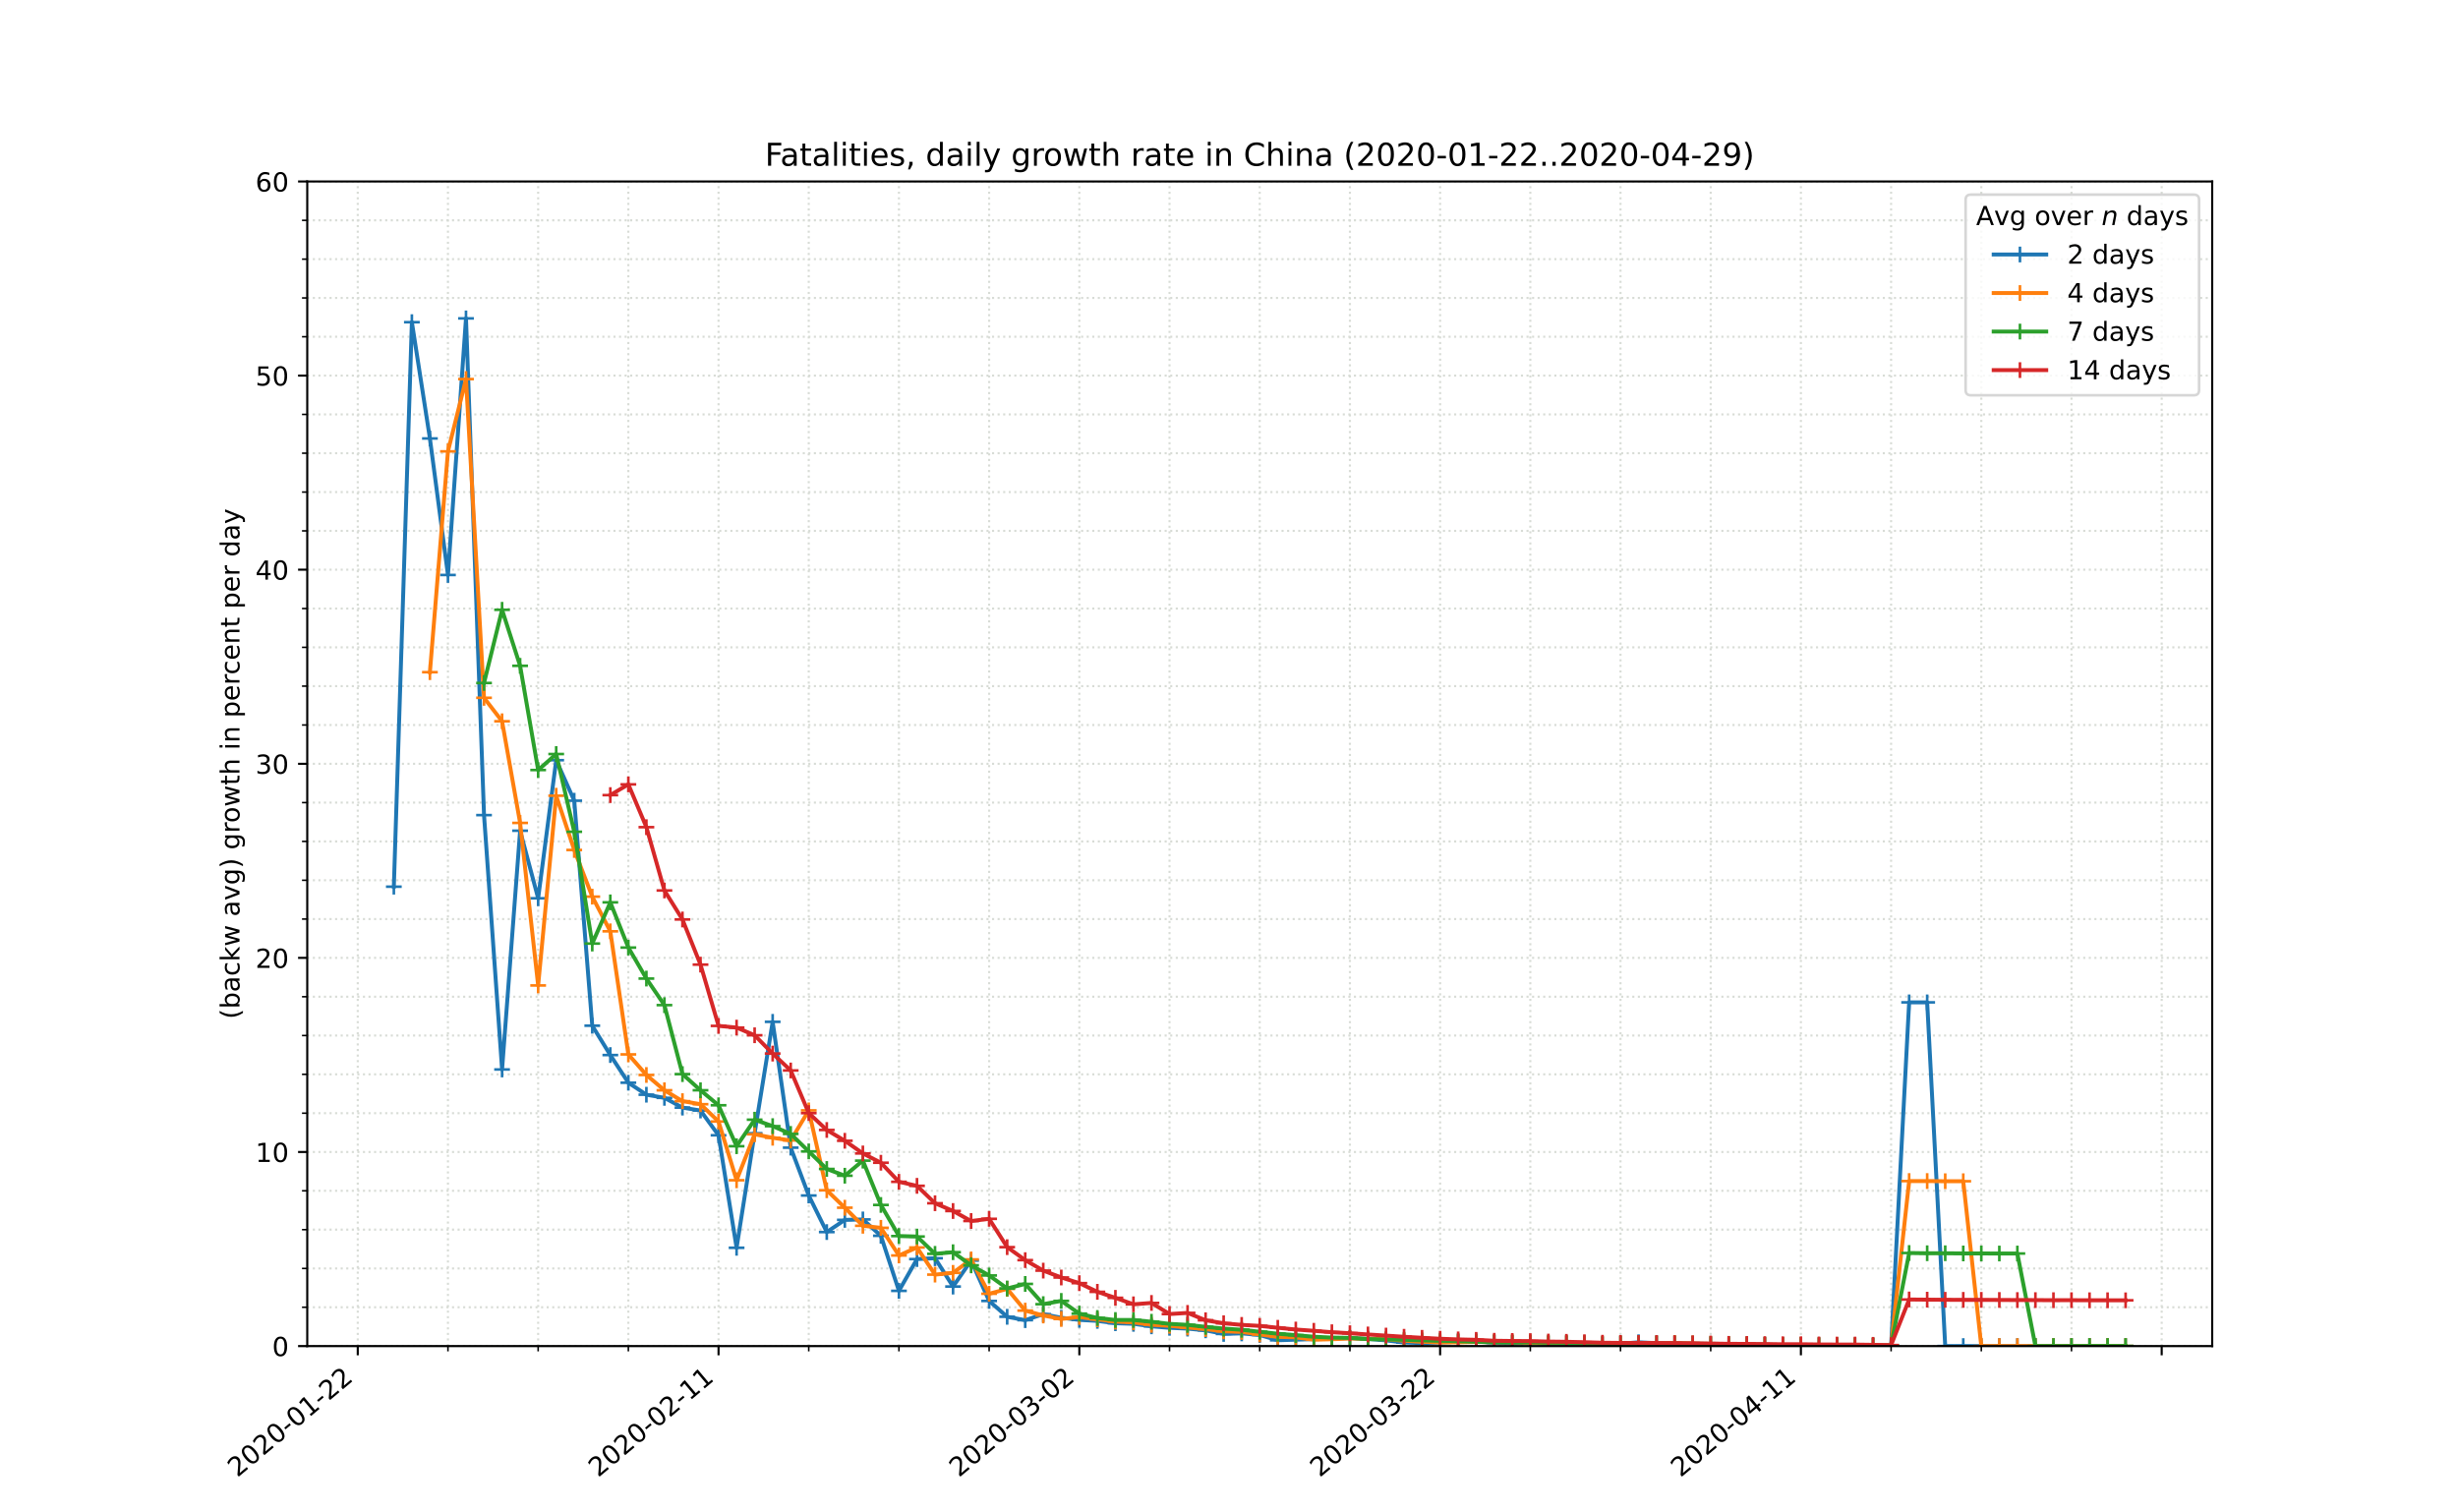 <?xml version="1.0" encoding="utf-8" standalone="no"?>
<!DOCTYPE svg PUBLIC "-//W3C//DTD SVG 1.1//EN"
  "http://www.w3.org/Graphics/SVG/1.1/DTD/svg11.dtd">
<!-- Created with matplotlib (https://matplotlib.org/) -->
<svg height="576pt" version="1.1" viewBox="0 0 936 576" width="936pt" xmlns="http://www.w3.org/2000/svg" xmlns:xlink="http://www.w3.org/1999/xlink">
 <defs>
  <style type="text/css">
*{stroke-linecap:butt;stroke-linejoin:round;}
  </style>
 </defs>
 <g id="figure_1">
  <g id="patch_1">
   <path d="M 0 576 
L 936 576 
L 936 0 
L 0 0 
z
" style="fill:#ffffff;"/>
  </g>
  <g id="axes_1">
   <g id="patch_2">
    <path d="M 117 512.64 
L 842.4 512.64 
L 842.4 69.12 
L 117 69.12 
z
" style="fill:#ffffff;"/>
   </g>
   <g id="matplotlib.axis_1">
    <g id="xtick_1">
     <g id="line2d_1">
      <path clip-path="url(#pc45d34c1d5)" d="M 136.234 512.64 
L 136.234 69.12 
" style="fill:none;stroke:#d8dcd6;stroke-dasharray:0.8,1.32;stroke-dashoffset:0;stroke-width:0.8;"/>
     </g>
     <g id="line2d_2">
      <defs>
       <path d="M 0 0 
L 0 3.5 
" id="mcb097efd52" style="stroke:#000000;stroke-width:0.8;"/>
      </defs>
      <g>
       <use style="stroke:#000000;stroke-width:0.8;" x="136.234" xlink:href="#mcb097efd52" y="512.64"/>
      </g>
     </g>
     <g id="text_1">
      <!-- 2020-01-22 -->
      <defs>
       <path d="M 19.188 8.297 
L 53.609 8.297 
L 53.609 0 
L 7.328 0 
L 7.328 8.297 
Q 12.938 14.109 22.625 23.891 
Q 32.328 33.688 34.812 36.531 
Q 39.547 41.844 41.422 45.531 
Q 43.312 49.219 43.312 52.781 
Q 43.312 58.594 39.234 62.25 
Q 35.156 65.922 28.609 65.922 
Q 23.969 65.922 18.812 64.312 
Q 13.672 62.703 7.812 59.422 
L 7.812 69.391 
Q 13.766 71.781 18.938 73 
Q 24.125 74.219 28.422 74.219 
Q 39.75 74.219 46.484 68.547 
Q 53.219 62.891 53.219 53.422 
Q 53.219 48.922 51.531 44.891 
Q 49.859 40.875 45.406 35.406 
Q 44.188 33.984 37.641 27.219 
Q 31.109 20.453 19.188 8.297 
z
" id="DejaVuSans-50"/>
       <path d="M 31.781 66.406 
Q 24.172 66.406 20.328 58.906 
Q 16.5 51.422 16.5 36.375 
Q 16.5 21.391 20.328 13.891 
Q 24.172 6.391 31.781 6.391 
Q 39.453 6.391 43.281 13.891 
Q 47.125 21.391 47.125 36.375 
Q 47.125 51.422 43.281 58.906 
Q 39.453 66.406 31.781 66.406 
z
M 31.781 74.219 
Q 44.047 74.219 50.516 64.516 
Q 56.984 54.828 56.984 36.375 
Q 56.984 17.969 50.516 8.266 
Q 44.047 -1.422 31.781 -1.422 
Q 19.531 -1.422 13.062 8.266 
Q 6.594 17.969 6.594 36.375 
Q 6.594 54.828 13.062 64.516 
Q 19.531 74.219 31.781 74.219 
z
" id="DejaVuSans-48"/>
       <path d="M 4.891 31.391 
L 31.203 31.391 
L 31.203 23.391 
L 4.891 23.391 
z
" id="DejaVuSans-45"/>
       <path d="M 12.406 8.297 
L 28.516 8.297 
L 28.516 63.922 
L 10.984 60.406 
L 10.984 69.391 
L 28.422 72.906 
L 38.281 72.906 
L 38.281 8.297 
L 54.391 8.297 
L 54.391 0 
L 12.406 0 
z
" id="DejaVuSans-49"/>
      </defs>
      <g transform="translate(90.378 562.817)rotate(-40)scale(0.1 -0.1)">
       <use xlink:href="#DejaVuSans-50"/>
       <use x="63.623" xlink:href="#DejaVuSans-48"/>
       <use x="127.246" xlink:href="#DejaVuSans-50"/>
       <use x="190.869" xlink:href="#DejaVuSans-48"/>
       <use x="254.492" xlink:href="#DejaVuSans-45"/>
       <use x="290.576" xlink:href="#DejaVuSans-48"/>
       <use x="354.199" xlink:href="#DejaVuSans-49"/>
       <use x="417.822" xlink:href="#DejaVuSans-45"/>
       <use x="453.906" xlink:href="#DejaVuSans-50"/>
       <use x="517.529" xlink:href="#DejaVuSans-50"/>
      </g>
     </g>
    </g>
    <g id="xtick_2">
     <g id="line2d_3">
      <path clip-path="url(#pc45d34c1d5)" d="M 273.62 512.64 
L 273.62 69.12 
" style="fill:none;stroke:#d8dcd6;stroke-dasharray:0.8,1.32;stroke-dashoffset:0;stroke-width:0.8;"/>
     </g>
     <g id="line2d_4">
      <g>
       <use style="stroke:#000000;stroke-width:0.8;" x="273.62" xlink:href="#mcb097efd52" y="512.64"/>
      </g>
     </g>
     <g id="text_2">
      <!-- 2020-02-11 -->
      <g transform="translate(227.765 562.817)rotate(-40)scale(0.1 -0.1)">
       <use xlink:href="#DejaVuSans-50"/>
       <use x="63.623" xlink:href="#DejaVuSans-48"/>
       <use x="127.246" xlink:href="#DejaVuSans-50"/>
       <use x="190.869" xlink:href="#DejaVuSans-48"/>
       <use x="254.492" xlink:href="#DejaVuSans-45"/>
       <use x="290.576" xlink:href="#DejaVuSans-48"/>
       <use x="354.199" xlink:href="#DejaVuSans-50"/>
       <use x="417.822" xlink:href="#DejaVuSans-45"/>
       <use x="453.906" xlink:href="#DejaVuSans-49"/>
       <use x="517.529" xlink:href="#DejaVuSans-49"/>
      </g>
     </g>
    </g>
    <g id="xtick_3">
     <g id="line2d_5">
      <path clip-path="url(#pc45d34c1d5)" d="M 411.007 512.64 
L 411.007 69.12 
" style="fill:none;stroke:#d8dcd6;stroke-dasharray:0.8,1.32;stroke-dashoffset:0;stroke-width:0.8;"/>
     </g>
     <g id="line2d_6">
      <g>
       <use style="stroke:#000000;stroke-width:0.8;" x="411.007" xlink:href="#mcb097efd52" y="512.64"/>
      </g>
     </g>
     <g id="text_3">
      <!-- 2020-03-02 -->
      <defs>
       <path d="M 40.578 39.312 
Q 47.656 37.797 51.625 33 
Q 55.609 28.219 55.609 21.188 
Q 55.609 10.406 48.188 4.484 
Q 40.766 -1.422 27.094 -1.422 
Q 22.516 -1.422 17.656 -0.516 
Q 12.797 0.391 7.625 2.203 
L 7.625 11.719 
Q 11.719 9.328 16.594 8.109 
Q 21.484 6.891 26.812 6.891 
Q 36.078 6.891 40.938 10.547 
Q 45.797 14.203 45.797 21.188 
Q 45.797 27.641 41.281 31.266 
Q 36.766 34.906 28.719 34.906 
L 20.219 34.906 
L 20.219 43.016 
L 29.109 43.016 
Q 36.375 43.016 40.234 45.922 
Q 44.094 48.828 44.094 54.297 
Q 44.094 59.906 40.109 62.906 
Q 36.141 65.922 28.719 65.922 
Q 24.656 65.922 20.016 65.031 
Q 15.375 64.156 9.812 62.312 
L 9.812 71.094 
Q 15.438 72.656 20.344 73.438 
Q 25.25 74.219 29.594 74.219 
Q 40.828 74.219 47.359 69.109 
Q 53.906 64.016 53.906 55.328 
Q 53.906 49.266 50.438 45.094 
Q 46.969 40.922 40.578 39.312 
z
" id="DejaVuSans-51"/>
      </defs>
      <g transform="translate(365.151 562.817)rotate(-40)scale(0.1 -0.1)">
       <use xlink:href="#DejaVuSans-50"/>
       <use x="63.623" xlink:href="#DejaVuSans-48"/>
       <use x="127.246" xlink:href="#DejaVuSans-50"/>
       <use x="190.869" xlink:href="#DejaVuSans-48"/>
       <use x="254.492" xlink:href="#DejaVuSans-45"/>
       <use x="290.576" xlink:href="#DejaVuSans-48"/>
       <use x="354.199" xlink:href="#DejaVuSans-51"/>
       <use x="417.822" xlink:href="#DejaVuSans-45"/>
       <use x="453.906" xlink:href="#DejaVuSans-48"/>
       <use x="517.529" xlink:href="#DejaVuSans-50"/>
      </g>
     </g>
    </g>
    <g id="xtick_4">
     <g id="line2d_7">
      <path clip-path="url(#pc45d34c1d5)" d="M 548.393 512.64 
L 548.393 69.12 
" style="fill:none;stroke:#d8dcd6;stroke-dasharray:0.8,1.32;stroke-dashoffset:0;stroke-width:0.8;"/>
     </g>
     <g id="line2d_8">
      <g>
       <use style="stroke:#000000;stroke-width:0.8;" x="548.393" xlink:href="#mcb097efd52" y="512.64"/>
      </g>
     </g>
     <g id="text_4">
      <!-- 2020-03-22 -->
      <g transform="translate(502.537 562.817)rotate(-40)scale(0.1 -0.1)">
       <use xlink:href="#DejaVuSans-50"/>
       <use x="63.623" xlink:href="#DejaVuSans-48"/>
       <use x="127.246" xlink:href="#DejaVuSans-50"/>
       <use x="190.869" xlink:href="#DejaVuSans-48"/>
       <use x="254.492" xlink:href="#DejaVuSans-45"/>
       <use x="290.576" xlink:href="#DejaVuSans-48"/>
       <use x="354.199" xlink:href="#DejaVuSans-51"/>
       <use x="417.822" xlink:href="#DejaVuSans-45"/>
       <use x="453.906" xlink:href="#DejaVuSans-50"/>
       <use x="517.529" xlink:href="#DejaVuSans-50"/>
      </g>
     </g>
    </g>
    <g id="xtick_5">
     <g id="line2d_9">
      <path clip-path="url(#pc45d34c1d5)" d="M 685.78 512.64 
L 685.78 69.12 
" style="fill:none;stroke:#d8dcd6;stroke-dasharray:0.8,1.32;stroke-dashoffset:0;stroke-width:0.8;"/>
     </g>
     <g id="line2d_10">
      <g>
       <use style="stroke:#000000;stroke-width:0.8;" x="685.78" xlink:href="#mcb097efd52" y="512.64"/>
      </g>
     </g>
     <g id="text_5">
      <!-- 2020-04-11 -->
      <defs>
       <path d="M 37.797 64.312 
L 12.891 25.391 
L 37.797 25.391 
z
M 35.203 72.906 
L 47.609 72.906 
L 47.609 25.391 
L 58.016 25.391 
L 58.016 17.188 
L 47.609 17.188 
L 47.609 0 
L 37.797 0 
L 37.797 17.188 
L 4.891 17.188 
L 4.891 26.703 
z
" id="DejaVuSans-52"/>
      </defs>
      <g transform="translate(639.924 562.817)rotate(-40)scale(0.1 -0.1)">
       <use xlink:href="#DejaVuSans-50"/>
       <use x="63.623" xlink:href="#DejaVuSans-48"/>
       <use x="127.246" xlink:href="#DejaVuSans-50"/>
       <use x="190.869" xlink:href="#DejaVuSans-48"/>
       <use x="254.492" xlink:href="#DejaVuSans-45"/>
       <use x="290.576" xlink:href="#DejaVuSans-48"/>
       <use x="354.199" xlink:href="#DejaVuSans-52"/>
       <use x="417.822" xlink:href="#DejaVuSans-45"/>
       <use x="453.906" xlink:href="#DejaVuSans-49"/>
       <use x="517.529" xlink:href="#DejaVuSans-49"/>
      </g>
     </g>
    </g>
    <g id="xtick_6">
     <g id="line2d_11">
      <path clip-path="url(#pc45d34c1d5)" d="M 823.166 512.64 
L 823.166 69.12 
" style="fill:none;stroke:#d8dcd6;stroke-dasharray:0.8,1.32;stroke-dashoffset:0;stroke-width:0.8;"/>
     </g>
     <g id="line2d_12">
      <g>
       <use style="stroke:#000000;stroke-width:0.8;" x="823.166" xlink:href="#mcb097efd52" y="512.64"/>
      </g>
     </g>
    </g>
    <g id="xtick_7">
     <g id="line2d_13">
      <path clip-path="url(#pc45d34c1d5)" d="M 170.581 512.64 
L 170.581 69.12 
" style="fill:none;stroke:#d8dcd6;stroke-dasharray:0.8,1.32;stroke-dashoffset:0;stroke-width:0.8;"/>
     </g>
     <g id="line2d_14">
      <defs>
       <path d="M 0 0 
L 0 2 
" id="mcff297cdc6" style="stroke:#000000;stroke-width:0.6;"/>
      </defs>
      <g>
       <use style="stroke:#000000;stroke-width:0.6;" x="170.581" xlink:href="#mcff297cdc6" y="512.64"/>
      </g>
     </g>
    </g>
    <g id="xtick_8">
     <g id="line2d_15">
      <path clip-path="url(#pc45d34c1d5)" d="M 204.927 512.64 
L 204.927 69.12 
" style="fill:none;stroke:#d8dcd6;stroke-dasharray:0.8,1.32;stroke-dashoffset:0;stroke-width:0.8;"/>
     </g>
     <g id="line2d_16">
      <g>
       <use style="stroke:#000000;stroke-width:0.6;" x="204.927" xlink:href="#mcff297cdc6" y="512.64"/>
      </g>
     </g>
    </g>
    <g id="xtick_9">
     <g id="line2d_17">
      <path clip-path="url(#pc45d34c1d5)" d="M 239.274 512.64 
L 239.274 69.12 
" style="fill:none;stroke:#d8dcd6;stroke-dasharray:0.8,1.32;stroke-dashoffset:0;stroke-width:0.8;"/>
     </g>
     <g id="line2d_18">
      <g>
       <use style="stroke:#000000;stroke-width:0.6;" x="239.274" xlink:href="#mcff297cdc6" y="512.64"/>
      </g>
     </g>
    </g>
    <g id="xtick_10">
     <g id="line2d_19">
      <path clip-path="url(#pc45d34c1d5)" d="M 307.967 512.64 
L 307.967 69.12 
" style="fill:none;stroke:#d8dcd6;stroke-dasharray:0.8,1.32;stroke-dashoffset:0;stroke-width:0.8;"/>
     </g>
     <g id="line2d_20">
      <g>
       <use style="stroke:#000000;stroke-width:0.6;" x="307.967" xlink:href="#mcff297cdc6" y="512.64"/>
      </g>
     </g>
    </g>
    <g id="xtick_11">
     <g id="line2d_21">
      <path clip-path="url(#pc45d34c1d5)" d="M 342.314 512.64 
L 342.314 69.12 
" style="fill:none;stroke:#d8dcd6;stroke-dasharray:0.8,1.32;stroke-dashoffset:0;stroke-width:0.8;"/>
     </g>
     <g id="line2d_22">
      <g>
       <use style="stroke:#000000;stroke-width:0.6;" x="342.314" xlink:href="#mcff297cdc6" y="512.64"/>
      </g>
     </g>
    </g>
    <g id="xtick_12">
     <g id="line2d_23">
      <path clip-path="url(#pc45d34c1d5)" d="M 376.66 512.64 
L 376.66 69.12 
" style="fill:none;stroke:#d8dcd6;stroke-dasharray:0.8,1.32;stroke-dashoffset:0;stroke-width:0.8;"/>
     </g>
     <g id="line2d_24">
      <g>
       <use style="stroke:#000000;stroke-width:0.6;" x="376.66" xlink:href="#mcff297cdc6" y="512.64"/>
      </g>
     </g>
    </g>
    <g id="xtick_13">
     <g id="line2d_25">
      <path clip-path="url(#pc45d34c1d5)" d="M 445.353 512.64 
L 445.353 69.12 
" style="fill:none;stroke:#d8dcd6;stroke-dasharray:0.8,1.32;stroke-dashoffset:0;stroke-width:0.8;"/>
     </g>
     <g id="line2d_26">
      <g>
       <use style="stroke:#000000;stroke-width:0.6;" x="445.353" xlink:href="#mcff297cdc6" y="512.64"/>
      </g>
     </g>
    </g>
    <g id="xtick_14">
     <g id="line2d_27">
      <path clip-path="url(#pc45d34c1d5)" d="M 479.7 512.64 
L 479.7 69.12 
" style="fill:none;stroke:#d8dcd6;stroke-dasharray:0.8,1.32;stroke-dashoffset:0;stroke-width:0.8;"/>
     </g>
     <g id="line2d_28">
      <g>
       <use style="stroke:#000000;stroke-width:0.6;" x="479.7" xlink:href="#mcff297cdc6" y="512.64"/>
      </g>
     </g>
    </g>
    <g id="xtick_15">
     <g id="line2d_29">
      <path clip-path="url(#pc45d34c1d5)" d="M 514.047 512.64 
L 514.047 69.12 
" style="fill:none;stroke:#d8dcd6;stroke-dasharray:0.8,1.32;stroke-dashoffset:0;stroke-width:0.8;"/>
     </g>
     <g id="line2d_30">
      <g>
       <use style="stroke:#000000;stroke-width:0.6;" x="514.047" xlink:href="#mcff297cdc6" y="512.64"/>
      </g>
     </g>
    </g>
    <g id="xtick_16">
     <g id="line2d_31">
      <path clip-path="url(#pc45d34c1d5)" d="M 582.74 512.64 
L 582.74 69.12 
" style="fill:none;stroke:#d8dcd6;stroke-dasharray:0.8,1.32;stroke-dashoffset:0;stroke-width:0.8;"/>
     </g>
     <g id="line2d_32">
      <g>
       <use style="stroke:#000000;stroke-width:0.6;" x="582.74" xlink:href="#mcff297cdc6" y="512.64"/>
      </g>
     </g>
    </g>
    <g id="xtick_17">
     <g id="line2d_33">
      <path clip-path="url(#pc45d34c1d5)" d="M 617.086 512.64 
L 617.086 69.12 
" style="fill:none;stroke:#d8dcd6;stroke-dasharray:0.8,1.32;stroke-dashoffset:0;stroke-width:0.8;"/>
     </g>
     <g id="line2d_34">
      <g>
       <use style="stroke:#000000;stroke-width:0.6;" x="617.086" xlink:href="#mcff297cdc6" y="512.64"/>
      </g>
     </g>
    </g>
    <g id="xtick_18">
     <g id="line2d_35">
      <path clip-path="url(#pc45d34c1d5)" d="M 651.433 512.64 
L 651.433 69.12 
" style="fill:none;stroke:#d8dcd6;stroke-dasharray:0.8,1.32;stroke-dashoffset:0;stroke-width:0.8;"/>
     </g>
     <g id="line2d_36">
      <g>
       <use style="stroke:#000000;stroke-width:0.6;" x="651.433" xlink:href="#mcff297cdc6" y="512.64"/>
      </g>
     </g>
    </g>
    <g id="xtick_19">
     <g id="line2d_37">
      <path clip-path="url(#pc45d34c1d5)" d="M 720.126 512.64 
L 720.126 69.12 
" style="fill:none;stroke:#d8dcd6;stroke-dasharray:0.8,1.32;stroke-dashoffset:0;stroke-width:0.8;"/>
     </g>
     <g id="line2d_38">
      <g>
       <use style="stroke:#000000;stroke-width:0.6;" x="720.126" xlink:href="#mcff297cdc6" y="512.64"/>
      </g>
     </g>
    </g>
    <g id="xtick_20">
     <g id="line2d_39">
      <path clip-path="url(#pc45d34c1d5)" d="M 754.473 512.64 
L 754.473 69.12 
" style="fill:none;stroke:#d8dcd6;stroke-dasharray:0.8,1.32;stroke-dashoffset:0;stroke-width:0.8;"/>
     </g>
     <g id="line2d_40">
      <g>
       <use style="stroke:#000000;stroke-width:0.6;" x="754.473" xlink:href="#mcff297cdc6" y="512.64"/>
      </g>
     </g>
    </g>
    <g id="xtick_21">
     <g id="line2d_41">
      <path clip-path="url(#pc45d34c1d5)" d="M 788.819 512.64 
L 788.819 69.12 
" style="fill:none;stroke:#d8dcd6;stroke-dasharray:0.8,1.32;stroke-dashoffset:0;stroke-width:0.8;"/>
     </g>
     <g id="line2d_42">
      <g>
       <use style="stroke:#000000;stroke-width:0.6;" x="788.819" xlink:href="#mcff297cdc6" y="512.64"/>
      </g>
     </g>
    </g>
   </g>
   <g id="matplotlib.axis_2">
    <g id="ytick_1">
     <g id="line2d_43">
      <path clip-path="url(#pc45d34c1d5)" d="M 117 512.64 
L 842.4 512.64 
" style="fill:none;stroke:#d8dcd6;stroke-dasharray:0.8,1.32;stroke-dashoffset:0;stroke-width:0.8;"/>
     </g>
     <g id="line2d_44">
      <defs>
       <path d="M 0 0 
L -3.5 0 
" id="mcf1cc2df07" style="stroke:#000000;stroke-width:0.8;"/>
      </defs>
      <g>
       <use style="stroke:#000000;stroke-width:0.8;" x="117" xlink:href="#mcf1cc2df07" y="512.64"/>
      </g>
     </g>
     <g id="text_6">
      <!-- 0 -->
      <g transform="translate(103.638 516.439)scale(0.1 -0.1)">
       <use xlink:href="#DejaVuSans-48"/>
      </g>
     </g>
    </g>
    <g id="ytick_2">
     <g id="line2d_45">
      <path clip-path="url(#pc45d34c1d5)" d="M 117 438.72 
L 842.4 438.72 
" style="fill:none;stroke:#d8dcd6;stroke-dasharray:0.8,1.32;stroke-dashoffset:0;stroke-width:0.8;"/>
     </g>
     <g id="line2d_46">
      <g>
       <use style="stroke:#000000;stroke-width:0.8;" x="117" xlink:href="#mcf1cc2df07" y="438.72"/>
      </g>
     </g>
     <g id="text_7">
      <!-- 10 -->
      <g transform="translate(97.275 442.519)scale(0.1 -0.1)">
       <use xlink:href="#DejaVuSans-49"/>
       <use x="63.623" xlink:href="#DejaVuSans-48"/>
      </g>
     </g>
    </g>
    <g id="ytick_3">
     <g id="line2d_47">
      <path clip-path="url(#pc45d34c1d5)" d="M 117 364.8 
L 842.4 364.8 
" style="fill:none;stroke:#d8dcd6;stroke-dasharray:0.8,1.32;stroke-dashoffset:0;stroke-width:0.8;"/>
     </g>
     <g id="line2d_48">
      <g>
       <use style="stroke:#000000;stroke-width:0.8;" x="117" xlink:href="#mcf1cc2df07" y="364.8"/>
      </g>
     </g>
     <g id="text_8">
      <!-- 20 -->
      <g transform="translate(97.275 368.599)scale(0.1 -0.1)">
       <use xlink:href="#DejaVuSans-50"/>
       <use x="63.623" xlink:href="#DejaVuSans-48"/>
      </g>
     </g>
    </g>
    <g id="ytick_4">
     <g id="line2d_49">
      <path clip-path="url(#pc45d34c1d5)" d="M 117 290.88 
L 842.4 290.88 
" style="fill:none;stroke:#d8dcd6;stroke-dasharray:0.8,1.32;stroke-dashoffset:0;stroke-width:0.8;"/>
     </g>
     <g id="line2d_50">
      <g>
       <use style="stroke:#000000;stroke-width:0.8;" x="117" xlink:href="#mcf1cc2df07" y="290.88"/>
      </g>
     </g>
     <g id="text_9">
      <!-- 30 -->
      <g transform="translate(97.275 294.679)scale(0.1 -0.1)">
       <use xlink:href="#DejaVuSans-51"/>
       <use x="63.623" xlink:href="#DejaVuSans-48"/>
      </g>
     </g>
    </g>
    <g id="ytick_5">
     <g id="line2d_51">
      <path clip-path="url(#pc45d34c1d5)" d="M 117 216.96 
L 842.4 216.96 
" style="fill:none;stroke:#d8dcd6;stroke-dasharray:0.8,1.32;stroke-dashoffset:0;stroke-width:0.8;"/>
     </g>
     <g id="line2d_52">
      <g>
       <use style="stroke:#000000;stroke-width:0.8;" x="117" xlink:href="#mcf1cc2df07" y="216.96"/>
      </g>
     </g>
     <g id="text_10">
      <!-- 40 -->
      <g transform="translate(97.275 220.759)scale(0.1 -0.1)">
       <use xlink:href="#DejaVuSans-52"/>
       <use x="63.623" xlink:href="#DejaVuSans-48"/>
      </g>
     </g>
    </g>
    <g id="ytick_6">
     <g id="line2d_53">
      <path clip-path="url(#pc45d34c1d5)" d="M 117 143.04 
L 842.4 143.04 
" style="fill:none;stroke:#d8dcd6;stroke-dasharray:0.8,1.32;stroke-dashoffset:0;stroke-width:0.8;"/>
     </g>
     <g id="line2d_54">
      <g>
       <use style="stroke:#000000;stroke-width:0.8;" x="117" xlink:href="#mcf1cc2df07" y="143.04"/>
      </g>
     </g>
     <g id="text_11">
      <!-- 50 -->
      <defs>
       <path d="M 10.797 72.906 
L 49.516 72.906 
L 49.516 64.594 
L 19.828 64.594 
L 19.828 46.734 
Q 21.969 47.469 24.109 47.828 
Q 26.266 48.188 28.422 48.188 
Q 40.625 48.188 47.75 41.5 
Q 54.891 34.812 54.891 23.391 
Q 54.891 11.625 47.562 5.094 
Q 40.234 -1.422 26.906 -1.422 
Q 22.312 -1.422 17.547 -0.641 
Q 12.797 0.141 7.719 1.703 
L 7.719 11.625 
Q 12.109 9.234 16.797 8.062 
Q 21.484 6.891 26.703 6.891 
Q 35.156 6.891 40.078 11.328 
Q 45.016 15.766 45.016 23.391 
Q 45.016 31 40.078 35.438 
Q 35.156 39.891 26.703 39.891 
Q 22.75 39.891 18.812 39.016 
Q 14.891 38.141 10.797 36.281 
z
" id="DejaVuSans-53"/>
      </defs>
      <g transform="translate(97.275 146.839)scale(0.1 -0.1)">
       <use xlink:href="#DejaVuSans-53"/>
       <use x="63.623" xlink:href="#DejaVuSans-48"/>
      </g>
     </g>
    </g>
    <g id="ytick_7">
     <g id="line2d_55">
      <path clip-path="url(#pc45d34c1d5)" d="M 117 69.12 
L 842.4 69.12 
" style="fill:none;stroke:#d8dcd6;stroke-dasharray:0.8,1.32;stroke-dashoffset:0;stroke-width:0.8;"/>
     </g>
     <g id="line2d_56">
      <g>
       <use style="stroke:#000000;stroke-width:0.8;" x="117" xlink:href="#mcf1cc2df07" y="69.12"/>
      </g>
     </g>
     <g id="text_12">
      <!-- 60 -->
      <defs>
       <path d="M 33.016 40.375 
Q 26.375 40.375 22.484 35.828 
Q 18.609 31.297 18.609 23.391 
Q 18.609 15.531 22.484 10.953 
Q 26.375 6.391 33.016 6.391 
Q 39.656 6.391 43.531 10.953 
Q 47.406 15.531 47.406 23.391 
Q 47.406 31.297 43.531 35.828 
Q 39.656 40.375 33.016 40.375 
z
M 52.594 71.297 
L 52.594 62.312 
Q 48.875 64.062 45.094 64.984 
Q 41.312 65.922 37.594 65.922 
Q 27.828 65.922 22.672 59.328 
Q 17.531 52.734 16.797 39.406 
Q 19.672 43.656 24.016 45.922 
Q 28.375 48.188 33.594 48.188 
Q 44.578 48.188 50.953 41.516 
Q 57.328 34.859 57.328 23.391 
Q 57.328 12.156 50.688 5.359 
Q 44.047 -1.422 33.016 -1.422 
Q 20.359 -1.422 13.672 8.266 
Q 6.984 17.969 6.984 36.375 
Q 6.984 53.656 15.188 63.938 
Q 23.391 74.219 37.203 74.219 
Q 40.922 74.219 44.703 73.484 
Q 48.484 72.75 52.594 71.297 
z
" id="DejaVuSans-54"/>
      </defs>
      <g transform="translate(97.275 72.919)scale(0.1 -0.1)">
       <use xlink:href="#DejaVuSans-54"/>
       <use x="63.623" xlink:href="#DejaVuSans-48"/>
      </g>
     </g>
    </g>
    <g id="ytick_8">
     <g id="line2d_57">
      <path clip-path="url(#pc45d34c1d5)" d="M 117 497.856 
L 842.4 497.856 
" style="fill:none;stroke:#d8dcd6;stroke-dasharray:0.8,1.32;stroke-dashoffset:0;stroke-width:0.8;"/>
     </g>
     <g id="line2d_58">
      <defs>
       <path d="M 0 0 
L -2 0 
" id="m4eccc6a624" style="stroke:#000000;stroke-width:0.6;"/>
      </defs>
      <g>
       <use style="stroke:#000000;stroke-width:0.6;" x="117" xlink:href="#m4eccc6a624" y="497.856"/>
      </g>
     </g>
    </g>
    <g id="ytick_9">
     <g id="line2d_59">
      <path clip-path="url(#pc45d34c1d5)" d="M 117 483.072 
L 842.4 483.072 
" style="fill:none;stroke:#d8dcd6;stroke-dasharray:0.8,1.32;stroke-dashoffset:0;stroke-width:0.8;"/>
     </g>
     <g id="line2d_60">
      <g>
       <use style="stroke:#000000;stroke-width:0.6;" x="117" xlink:href="#m4eccc6a624" y="483.072"/>
      </g>
     </g>
    </g>
    <g id="ytick_10">
     <g id="line2d_61">
      <path clip-path="url(#pc45d34c1d5)" d="M 117 468.288 
L 842.4 468.288 
" style="fill:none;stroke:#d8dcd6;stroke-dasharray:0.8,1.32;stroke-dashoffset:0;stroke-width:0.8;"/>
     </g>
     <g id="line2d_62">
      <g>
       <use style="stroke:#000000;stroke-width:0.6;" x="117" xlink:href="#m4eccc6a624" y="468.288"/>
      </g>
     </g>
    </g>
    <g id="ytick_11">
     <g id="line2d_63">
      <path clip-path="url(#pc45d34c1d5)" d="M 117 453.504 
L 842.4 453.504 
" style="fill:none;stroke:#d8dcd6;stroke-dasharray:0.8,1.32;stroke-dashoffset:0;stroke-width:0.8;"/>
     </g>
     <g id="line2d_64">
      <g>
       <use style="stroke:#000000;stroke-width:0.6;" x="117" xlink:href="#m4eccc6a624" y="453.504"/>
      </g>
     </g>
    </g>
    <g id="ytick_12">
     <g id="line2d_65">
      <path clip-path="url(#pc45d34c1d5)" d="M 117 423.936 
L 842.4 423.936 
" style="fill:none;stroke:#d8dcd6;stroke-dasharray:0.8,1.32;stroke-dashoffset:0;stroke-width:0.8;"/>
     </g>
     <g id="line2d_66">
      <g>
       <use style="stroke:#000000;stroke-width:0.6;" x="117" xlink:href="#m4eccc6a624" y="423.936"/>
      </g>
     </g>
    </g>
    <g id="ytick_13">
     <g id="line2d_67">
      <path clip-path="url(#pc45d34c1d5)" d="M 117 409.152 
L 842.4 409.152 
" style="fill:none;stroke:#d8dcd6;stroke-dasharray:0.8,1.32;stroke-dashoffset:0;stroke-width:0.8;"/>
     </g>
     <g id="line2d_68">
      <g>
       <use style="stroke:#000000;stroke-width:0.6;" x="117" xlink:href="#m4eccc6a624" y="409.152"/>
      </g>
     </g>
    </g>
    <g id="ytick_14">
     <g id="line2d_69">
      <path clip-path="url(#pc45d34c1d5)" d="M 117 394.368 
L 842.4 394.368 
" style="fill:none;stroke:#d8dcd6;stroke-dasharray:0.8,1.32;stroke-dashoffset:0;stroke-width:0.8;"/>
     </g>
     <g id="line2d_70">
      <g>
       <use style="stroke:#000000;stroke-width:0.6;" x="117" xlink:href="#m4eccc6a624" y="394.368"/>
      </g>
     </g>
    </g>
    <g id="ytick_15">
     <g id="line2d_71">
      <path clip-path="url(#pc45d34c1d5)" d="M 117 379.584 
L 842.4 379.584 
" style="fill:none;stroke:#d8dcd6;stroke-dasharray:0.8,1.32;stroke-dashoffset:0;stroke-width:0.8;"/>
     </g>
     <g id="line2d_72">
      <g>
       <use style="stroke:#000000;stroke-width:0.6;" x="117" xlink:href="#m4eccc6a624" y="379.584"/>
      </g>
     </g>
    </g>
    <g id="ytick_16">
     <g id="line2d_73">
      <path clip-path="url(#pc45d34c1d5)" d="M 117 350.016 
L 842.4 350.016 
" style="fill:none;stroke:#d8dcd6;stroke-dasharray:0.8,1.32;stroke-dashoffset:0;stroke-width:0.8;"/>
     </g>
     <g id="line2d_74">
      <g>
       <use style="stroke:#000000;stroke-width:0.6;" x="117" xlink:href="#m4eccc6a624" y="350.016"/>
      </g>
     </g>
    </g>
    <g id="ytick_17">
     <g id="line2d_75">
      <path clip-path="url(#pc45d34c1d5)" d="M 117 335.232 
L 842.4 335.232 
" style="fill:none;stroke:#d8dcd6;stroke-dasharray:0.8,1.32;stroke-dashoffset:0;stroke-width:0.8;"/>
     </g>
     <g id="line2d_76">
      <g>
       <use style="stroke:#000000;stroke-width:0.6;" x="117" xlink:href="#m4eccc6a624" y="335.232"/>
      </g>
     </g>
    </g>
    <g id="ytick_18">
     <g id="line2d_77">
      <path clip-path="url(#pc45d34c1d5)" d="M 117 320.448 
L 842.4 320.448 
" style="fill:none;stroke:#d8dcd6;stroke-dasharray:0.8,1.32;stroke-dashoffset:0;stroke-width:0.8;"/>
     </g>
     <g id="line2d_78">
      <g>
       <use style="stroke:#000000;stroke-width:0.6;" x="117" xlink:href="#m4eccc6a624" y="320.448"/>
      </g>
     </g>
    </g>
    <g id="ytick_19">
     <g id="line2d_79">
      <path clip-path="url(#pc45d34c1d5)" d="M 117 305.664 
L 842.4 305.664 
" style="fill:none;stroke:#d8dcd6;stroke-dasharray:0.8,1.32;stroke-dashoffset:0;stroke-width:0.8;"/>
     </g>
     <g id="line2d_80">
      <g>
       <use style="stroke:#000000;stroke-width:0.6;" x="117" xlink:href="#m4eccc6a624" y="305.664"/>
      </g>
     </g>
    </g>
    <g id="ytick_20">
     <g id="line2d_81">
      <path clip-path="url(#pc45d34c1d5)" d="M 117 276.096 
L 842.4 276.096 
" style="fill:none;stroke:#d8dcd6;stroke-dasharray:0.8,1.32;stroke-dashoffset:0;stroke-width:0.8;"/>
     </g>
     <g id="line2d_82">
      <g>
       <use style="stroke:#000000;stroke-width:0.6;" x="117" xlink:href="#m4eccc6a624" y="276.096"/>
      </g>
     </g>
    </g>
    <g id="ytick_21">
     <g id="line2d_83">
      <path clip-path="url(#pc45d34c1d5)" d="M 117 261.312 
L 842.4 261.312 
" style="fill:none;stroke:#d8dcd6;stroke-dasharray:0.8,1.32;stroke-dashoffset:0;stroke-width:0.8;"/>
     </g>
     <g id="line2d_84">
      <g>
       <use style="stroke:#000000;stroke-width:0.6;" x="117" xlink:href="#m4eccc6a624" y="261.312"/>
      </g>
     </g>
    </g>
    <g id="ytick_22">
     <g id="line2d_85">
      <path clip-path="url(#pc45d34c1d5)" d="M 117 246.528 
L 842.4 246.528 
" style="fill:none;stroke:#d8dcd6;stroke-dasharray:0.8,1.32;stroke-dashoffset:0;stroke-width:0.8;"/>
     </g>
     <g id="line2d_86">
      <g>
       <use style="stroke:#000000;stroke-width:0.6;" x="117" xlink:href="#m4eccc6a624" y="246.528"/>
      </g>
     </g>
    </g>
    <g id="ytick_23">
     <g id="line2d_87">
      <path clip-path="url(#pc45d34c1d5)" d="M 117 231.744 
L 842.4 231.744 
" style="fill:none;stroke:#d8dcd6;stroke-dasharray:0.8,1.32;stroke-dashoffset:0;stroke-width:0.8;"/>
     </g>
     <g id="line2d_88">
      <g>
       <use style="stroke:#000000;stroke-width:0.6;" x="117" xlink:href="#m4eccc6a624" y="231.744"/>
      </g>
     </g>
    </g>
    <g id="ytick_24">
     <g id="line2d_89">
      <path clip-path="url(#pc45d34c1d5)" d="M 117 202.176 
L 842.4 202.176 
" style="fill:none;stroke:#d8dcd6;stroke-dasharray:0.8,1.32;stroke-dashoffset:0;stroke-width:0.8;"/>
     </g>
     <g id="line2d_90">
      <g>
       <use style="stroke:#000000;stroke-width:0.6;" x="117" xlink:href="#m4eccc6a624" y="202.176"/>
      </g>
     </g>
    </g>
    <g id="ytick_25">
     <g id="line2d_91">
      <path clip-path="url(#pc45d34c1d5)" d="M 117 187.392 
L 842.4 187.392 
" style="fill:none;stroke:#d8dcd6;stroke-dasharray:0.8,1.32;stroke-dashoffset:0;stroke-width:0.8;"/>
     </g>
     <g id="line2d_92">
      <g>
       <use style="stroke:#000000;stroke-width:0.6;" x="117" xlink:href="#m4eccc6a624" y="187.392"/>
      </g>
     </g>
    </g>
    <g id="ytick_26">
     <g id="line2d_93">
      <path clip-path="url(#pc45d34c1d5)" d="M 117 172.608 
L 842.4 172.608 
" style="fill:none;stroke:#d8dcd6;stroke-dasharray:0.8,1.32;stroke-dashoffset:0;stroke-width:0.8;"/>
     </g>
     <g id="line2d_94">
      <g>
       <use style="stroke:#000000;stroke-width:0.6;" x="117" xlink:href="#m4eccc6a624" y="172.608"/>
      </g>
     </g>
    </g>
    <g id="ytick_27">
     <g id="line2d_95">
      <path clip-path="url(#pc45d34c1d5)" d="M 117 157.824 
L 842.4 157.824 
" style="fill:none;stroke:#d8dcd6;stroke-dasharray:0.8,1.32;stroke-dashoffset:0;stroke-width:0.8;"/>
     </g>
     <g id="line2d_96">
      <g>
       <use style="stroke:#000000;stroke-width:0.6;" x="117" xlink:href="#m4eccc6a624" y="157.824"/>
      </g>
     </g>
    </g>
    <g id="ytick_28">
     <g id="line2d_97">
      <path clip-path="url(#pc45d34c1d5)" d="M 117 128.256 
L 842.4 128.256 
" style="fill:none;stroke:#d8dcd6;stroke-dasharray:0.8,1.32;stroke-dashoffset:0;stroke-width:0.8;"/>
     </g>
     <g id="line2d_98">
      <g>
       <use style="stroke:#000000;stroke-width:0.6;" x="117" xlink:href="#m4eccc6a624" y="128.256"/>
      </g>
     </g>
    </g>
    <g id="ytick_29">
     <g id="line2d_99">
      <path clip-path="url(#pc45d34c1d5)" d="M 117 113.472 
L 842.4 113.472 
" style="fill:none;stroke:#d8dcd6;stroke-dasharray:0.8,1.32;stroke-dashoffset:0;stroke-width:0.8;"/>
     </g>
     <g id="line2d_100">
      <g>
       <use style="stroke:#000000;stroke-width:0.6;" x="117" xlink:href="#m4eccc6a624" y="113.472"/>
      </g>
     </g>
    </g>
    <g id="ytick_30">
     <g id="line2d_101">
      <path clip-path="url(#pc45d34c1d5)" d="M 117 98.688 
L 842.4 98.688 
" style="fill:none;stroke:#d8dcd6;stroke-dasharray:0.8,1.32;stroke-dashoffset:0;stroke-width:0.8;"/>
     </g>
     <g id="line2d_102">
      <g>
       <use style="stroke:#000000;stroke-width:0.6;" x="117" xlink:href="#m4eccc6a624" y="98.688"/>
      </g>
     </g>
    </g>
    <g id="ytick_31">
     <g id="line2d_103">
      <path clip-path="url(#pc45d34c1d5)" d="M 117 83.904 
L 842.4 83.904 
" style="fill:none;stroke:#d8dcd6;stroke-dasharray:0.8,1.32;stroke-dashoffset:0;stroke-width:0.8;"/>
     </g>
     <g id="line2d_104">
      <g>
       <use style="stroke:#000000;stroke-width:0.6;" x="117" xlink:href="#m4eccc6a624" y="83.904"/>
      </g>
     </g>
    </g>
    <g id="text_13">
     <!-- (backw avg) growth in percent per day -->
     <defs>
      <path d="M 31 75.875 
Q 24.469 64.656 21.281 53.656 
Q 18.109 42.672 18.109 31.391 
Q 18.109 20.125 21.312 9.062 
Q 24.516 -2 31 -13.188 
L 23.188 -13.188 
Q 15.875 -1.703 12.234 9.375 
Q 8.594 20.453 8.594 31.391 
Q 8.594 42.281 12.203 53.312 
Q 15.828 64.359 23.188 75.875 
z
" id="DejaVuSans-40"/>
      <path d="M 48.688 27.297 
Q 48.688 37.203 44.609 42.844 
Q 40.531 48.484 33.406 48.484 
Q 26.266 48.484 22.188 42.844 
Q 18.109 37.203 18.109 27.297 
Q 18.109 17.391 22.188 11.75 
Q 26.266 6.109 33.406 6.109 
Q 40.531 6.109 44.609 11.75 
Q 48.688 17.391 48.688 27.297 
z
M 18.109 46.391 
Q 20.953 51.266 25.266 53.625 
Q 29.594 56 35.594 56 
Q 45.562 56 51.781 48.094 
Q 58.016 40.188 58.016 27.297 
Q 58.016 14.406 51.781 6.484 
Q 45.562 -1.422 35.594 -1.422 
Q 29.594 -1.422 25.266 0.953 
Q 20.953 3.328 18.109 8.203 
L 18.109 0 
L 9.078 0 
L 9.078 75.984 
L 18.109 75.984 
z
" id="DejaVuSans-98"/>
      <path d="M 34.281 27.484 
Q 23.391 27.484 19.188 25 
Q 14.984 22.516 14.984 16.5 
Q 14.984 11.719 18.141 8.906 
Q 21.297 6.109 26.703 6.109 
Q 34.188 6.109 38.703 11.406 
Q 43.219 16.703 43.219 25.484 
L 43.219 27.484 
z
M 52.203 31.203 
L 52.203 0 
L 43.219 0 
L 43.219 8.297 
Q 40.141 3.328 35.547 0.953 
Q 30.953 -1.422 24.312 -1.422 
Q 15.922 -1.422 10.953 3.297 
Q 6 8.016 6 15.922 
Q 6 25.141 12.172 29.828 
Q 18.359 34.516 30.609 34.516 
L 43.219 34.516 
L 43.219 35.406 
Q 43.219 41.609 39.141 45 
Q 35.062 48.391 27.688 48.391 
Q 23 48.391 18.547 47.266 
Q 14.109 46.141 10.016 43.891 
L 10.016 52.203 
Q 14.938 54.109 19.578 55.047 
Q 24.219 56 28.609 56 
Q 40.484 56 46.344 49.844 
Q 52.203 43.703 52.203 31.203 
z
" id="DejaVuSans-97"/>
      <path d="M 48.781 52.594 
L 48.781 44.188 
Q 44.969 46.297 41.141 47.344 
Q 37.312 48.391 33.406 48.391 
Q 24.656 48.391 19.812 42.844 
Q 14.984 37.312 14.984 27.297 
Q 14.984 17.281 19.812 11.734 
Q 24.656 6.203 33.406 6.203 
Q 37.312 6.203 41.141 7.25 
Q 44.969 8.297 48.781 10.406 
L 48.781 2.094 
Q 45.016 0.344 40.984 -0.531 
Q 36.969 -1.422 32.422 -1.422 
Q 20.062 -1.422 12.781 6.344 
Q 5.516 14.109 5.516 27.297 
Q 5.516 40.672 12.859 48.328 
Q 20.219 56 33.016 56 
Q 37.156 56 41.109 55.141 
Q 45.062 54.297 48.781 52.594 
z
" id="DejaVuSans-99"/>
      <path d="M 9.078 75.984 
L 18.109 75.984 
L 18.109 31.109 
L 44.922 54.688 
L 56.391 54.688 
L 27.391 29.109 
L 57.625 0 
L 45.906 0 
L 18.109 26.703 
L 18.109 0 
L 9.078 0 
z
" id="DejaVuSans-107"/>
      <path d="M 4.203 54.688 
L 13.188 54.688 
L 24.422 12.016 
L 35.594 54.688 
L 46.188 54.688 
L 57.422 12.016 
L 68.609 54.688 
L 77.594 54.688 
L 63.281 0 
L 52.688 0 
L 40.922 44.828 
L 29.109 0 
L 18.5 0 
z
" id="DejaVuSans-119"/>
      <path id="DejaVuSans-32"/>
      <path d="M 2.984 54.688 
L 12.5 54.688 
L 29.594 8.797 
L 46.688 54.688 
L 56.203 54.688 
L 35.688 0 
L 23.484 0 
z
" id="DejaVuSans-118"/>
      <path d="M 45.406 27.984 
Q 45.406 37.75 41.375 43.109 
Q 37.359 48.484 30.078 48.484 
Q 22.859 48.484 18.828 43.109 
Q 14.797 37.75 14.797 27.984 
Q 14.797 18.266 18.828 12.891 
Q 22.859 7.516 30.078 7.516 
Q 37.359 7.516 41.375 12.891 
Q 45.406 18.266 45.406 27.984 
z
M 54.391 6.781 
Q 54.391 -7.172 48.188 -13.984 
Q 42 -20.797 29.203 -20.797 
Q 24.469 -20.797 20.266 -20.094 
Q 16.062 -19.391 12.109 -17.922 
L 12.109 -9.188 
Q 16.062 -11.328 19.922 -12.344 
Q 23.781 -13.375 27.781 -13.375 
Q 36.625 -13.375 41.016 -8.766 
Q 45.406 -4.156 45.406 5.172 
L 45.406 9.625 
Q 42.625 4.781 38.281 2.391 
Q 33.938 0 27.875 0 
Q 17.828 0 11.672 7.656 
Q 5.516 15.328 5.516 27.984 
Q 5.516 40.672 11.672 48.328 
Q 17.828 56 27.875 56 
Q 33.938 56 38.281 53.609 
Q 42.625 51.219 45.406 46.391 
L 45.406 54.688 
L 54.391 54.688 
z
" id="DejaVuSans-103"/>
      <path d="M 8.016 75.875 
L 15.828 75.875 
Q 23.141 64.359 26.781 53.312 
Q 30.422 42.281 30.422 31.391 
Q 30.422 20.453 26.781 9.375 
Q 23.141 -1.703 15.828 -13.188 
L 8.016 -13.188 
Q 14.5 -2 17.703 9.062 
Q 20.906 20.125 20.906 31.391 
Q 20.906 42.672 17.703 53.656 
Q 14.5 64.656 8.016 75.875 
z
" id="DejaVuSans-41"/>
      <path d="M 41.109 46.297 
Q 39.594 47.172 37.812 47.578 
Q 36.031 48 33.891 48 
Q 26.266 48 22.188 43.047 
Q 18.109 38.094 18.109 28.812 
L 18.109 0 
L 9.078 0 
L 9.078 54.688 
L 18.109 54.688 
L 18.109 46.188 
Q 20.953 51.172 25.484 53.578 
Q 30.031 56 36.531 56 
Q 37.453 56 38.578 55.875 
Q 39.703 55.766 41.062 55.516 
z
" id="DejaVuSans-114"/>
      <path d="M 30.609 48.391 
Q 23.391 48.391 19.188 42.75 
Q 14.984 37.109 14.984 27.297 
Q 14.984 17.484 19.156 11.844 
Q 23.344 6.203 30.609 6.203 
Q 37.797 6.203 41.984 11.859 
Q 46.188 17.531 46.188 27.297 
Q 46.188 37.016 41.984 42.703 
Q 37.797 48.391 30.609 48.391 
z
M 30.609 56 
Q 42.328 56 49.016 48.375 
Q 55.719 40.766 55.719 27.297 
Q 55.719 13.875 49.016 6.219 
Q 42.328 -1.422 30.609 -1.422 
Q 18.844 -1.422 12.172 6.219 
Q 5.516 13.875 5.516 27.297 
Q 5.516 40.766 12.172 48.375 
Q 18.844 56 30.609 56 
z
" id="DejaVuSans-111"/>
      <path d="M 18.312 70.219 
L 18.312 54.688 
L 36.812 54.688 
L 36.812 47.703 
L 18.312 47.703 
L 18.312 18.016 
Q 18.312 11.328 20.141 9.422 
Q 21.969 7.516 27.594 7.516 
L 36.812 7.516 
L 36.812 0 
L 27.594 0 
Q 17.188 0 13.234 3.875 
Q 9.281 7.766 9.281 18.016 
L 9.281 47.703 
L 2.688 47.703 
L 2.688 54.688 
L 9.281 54.688 
L 9.281 70.219 
z
" id="DejaVuSans-116"/>
      <path d="M 54.891 33.016 
L 54.891 0 
L 45.906 0 
L 45.906 32.719 
Q 45.906 40.484 42.875 44.328 
Q 39.844 48.188 33.797 48.188 
Q 26.516 48.188 22.312 43.547 
Q 18.109 38.922 18.109 30.906 
L 18.109 0 
L 9.078 0 
L 9.078 75.984 
L 18.109 75.984 
L 18.109 46.188 
Q 21.344 51.125 25.703 53.562 
Q 30.078 56 35.797 56 
Q 45.219 56 50.047 50.172 
Q 54.891 44.344 54.891 33.016 
z
" id="DejaVuSans-104"/>
      <path d="M 9.422 54.688 
L 18.406 54.688 
L 18.406 0 
L 9.422 0 
z
M 9.422 75.984 
L 18.406 75.984 
L 18.406 64.594 
L 9.422 64.594 
z
" id="DejaVuSans-105"/>
      <path d="M 54.891 33.016 
L 54.891 0 
L 45.906 0 
L 45.906 32.719 
Q 45.906 40.484 42.875 44.328 
Q 39.844 48.188 33.797 48.188 
Q 26.516 48.188 22.312 43.547 
Q 18.109 38.922 18.109 30.906 
L 18.109 0 
L 9.078 0 
L 9.078 54.688 
L 18.109 54.688 
L 18.109 46.188 
Q 21.344 51.125 25.703 53.562 
Q 30.078 56 35.797 56 
Q 45.219 56 50.047 50.172 
Q 54.891 44.344 54.891 33.016 
z
" id="DejaVuSans-110"/>
      <path d="M 18.109 8.203 
L 18.109 -20.797 
L 9.078 -20.797 
L 9.078 54.688 
L 18.109 54.688 
L 18.109 46.391 
Q 20.953 51.266 25.266 53.625 
Q 29.594 56 35.594 56 
Q 45.562 56 51.781 48.094 
Q 58.016 40.188 58.016 27.297 
Q 58.016 14.406 51.781 6.484 
Q 45.562 -1.422 35.594 -1.422 
Q 29.594 -1.422 25.266 0.953 
Q 20.953 3.328 18.109 8.203 
z
M 48.688 27.297 
Q 48.688 37.203 44.609 42.844 
Q 40.531 48.484 33.406 48.484 
Q 26.266 48.484 22.188 42.844 
Q 18.109 37.203 18.109 27.297 
Q 18.109 17.391 22.188 11.75 
Q 26.266 6.109 33.406 6.109 
Q 40.531 6.109 44.609 11.75 
Q 48.688 17.391 48.688 27.297 
z
" id="DejaVuSans-112"/>
      <path d="M 56.203 29.594 
L 56.203 25.203 
L 14.891 25.203 
Q 15.484 15.922 20.484 11.062 
Q 25.484 6.203 34.422 6.203 
Q 39.594 6.203 44.453 7.469 
Q 49.312 8.734 54.109 11.281 
L 54.109 2.781 
Q 49.266 0.734 44.188 -0.344 
Q 39.109 -1.422 33.891 -1.422 
Q 20.797 -1.422 13.156 6.188 
Q 5.516 13.812 5.516 26.812 
Q 5.516 40.234 12.766 48.109 
Q 20.016 56 32.328 56 
Q 43.359 56 49.781 48.891 
Q 56.203 41.797 56.203 29.594 
z
M 47.219 32.234 
Q 47.125 39.594 43.094 43.984 
Q 39.062 48.391 32.422 48.391 
Q 24.906 48.391 20.391 44.141 
Q 15.875 39.891 15.188 32.172 
z
" id="DejaVuSans-101"/>
      <path d="M 45.406 46.391 
L 45.406 75.984 
L 54.391 75.984 
L 54.391 0 
L 45.406 0 
L 45.406 8.203 
Q 42.578 3.328 38.25 0.953 
Q 33.938 -1.422 27.875 -1.422 
Q 17.969 -1.422 11.734 6.484 
Q 5.516 14.406 5.516 27.297 
Q 5.516 40.188 11.734 48.094 
Q 17.969 56 27.875 56 
Q 33.938 56 38.25 53.625 
Q 42.578 51.266 45.406 46.391 
z
M 14.797 27.297 
Q 14.797 17.391 18.875 11.75 
Q 22.953 6.109 30.078 6.109 
Q 37.203 6.109 41.297 11.75 
Q 45.406 17.391 45.406 27.297 
Q 45.406 37.203 41.297 42.844 
Q 37.203 48.484 30.078 48.484 
Q 22.953 48.484 18.875 42.844 
Q 14.797 37.203 14.797 27.297 
z
" id="DejaVuSans-100"/>
      <path d="M 32.172 -5.078 
Q 28.375 -14.844 24.75 -17.812 
Q 21.141 -20.797 15.094 -20.797 
L 7.906 -20.797 
L 7.906 -13.281 
L 13.188 -13.281 
Q 16.891 -13.281 18.938 -11.516 
Q 21 -9.766 23.484 -3.219 
L 25.094 0.875 
L 2.984 54.688 
L 12.5 54.688 
L 29.594 11.922 
L 46.688 54.688 
L 56.203 54.688 
z
" id="DejaVuSans-121"/>
     </defs>
     <g transform="translate(91.195 388.09)rotate(-90)scale(0.1 -0.1)">
      <use xlink:href="#DejaVuSans-40"/>
      <use x="39.014" xlink:href="#DejaVuSans-98"/>
      <use x="102.49" xlink:href="#DejaVuSans-97"/>
      <use x="163.77" xlink:href="#DejaVuSans-99"/>
      <use x="218.75" xlink:href="#DejaVuSans-107"/>
      <use x="276.66" xlink:href="#DejaVuSans-119"/>
      <use x="358.447" xlink:href="#DejaVuSans-32"/>
      <use x="390.234" xlink:href="#DejaVuSans-97"/>
      <use x="451.514" xlink:href="#DejaVuSans-118"/>
      <use x="510.693" xlink:href="#DejaVuSans-103"/>
      <use x="574.17" xlink:href="#DejaVuSans-41"/>
      <use x="613.184" xlink:href="#DejaVuSans-32"/>
      <use x="644.971" xlink:href="#DejaVuSans-103"/>
      <use x="708.447" xlink:href="#DejaVuSans-114"/>
      <use x="747.311" xlink:href="#DejaVuSans-111"/>
      <use x="808.492" xlink:href="#DejaVuSans-119"/>
      <use x="890.279" xlink:href="#DejaVuSans-116"/>
      <use x="929.488" xlink:href="#DejaVuSans-104"/>
      <use x="992.867" xlink:href="#DejaVuSans-32"/>
      <use x="1024.654" xlink:href="#DejaVuSans-105"/>
      <use x="1052.438" xlink:href="#DejaVuSans-110"/>
      <use x="1115.816" xlink:href="#DejaVuSans-32"/>
      <use x="1147.604" xlink:href="#DejaVuSans-112"/>
      <use x="1211.08" xlink:href="#DejaVuSans-101"/>
      <use x="1272.604" xlink:href="#DejaVuSans-114"/>
      <use x="1311.467" xlink:href="#DejaVuSans-99"/>
      <use x="1366.447" xlink:href="#DejaVuSans-101"/>
      <use x="1427.971" xlink:href="#DejaVuSans-110"/>
      <use x="1491.35" xlink:href="#DejaVuSans-116"/>
      <use x="1530.559" xlink:href="#DejaVuSans-32"/>
      <use x="1562.346" xlink:href="#DejaVuSans-112"/>
      <use x="1625.822" xlink:href="#DejaVuSans-101"/>
      <use x="1687.346" xlink:href="#DejaVuSans-114"/>
      <use x="1728.459" xlink:href="#DejaVuSans-32"/>
      <use x="1760.246" xlink:href="#DejaVuSans-100"/>
      <use x="1823.723" xlink:href="#DejaVuSans-97"/>
      <use x="1885.002" xlink:href="#DejaVuSans-121"/>
     </g>
    </g>
   </g>
   <g id="line2d_105">
    <path clip-path="url(#pc45d34c1d5)" d="M 149.973 337.676 
L 156.842 122.693 
L 163.711 166.991 
L 170.581 218.973 
L 177.45 121.254 
L 184.319 310.426 
L 191.189 407.292 
L 198.058 316.378 
L 204.927 342.107 
L 211.797 289.506 
L 218.666 304.935 
L 225.535 390.635 
L 232.405 401.807 
L 239.274 412.337 
L 246.143 416.904 
L 253.012 418.098 
L 259.882 421.824 
L 266.751 422.926 
L 273.62 432.367 
L 280.49 475.202 
L 287.359 431.587 
L 294.228 389.156 
L 301.098 437.071 
L 307.967 455.291 
L 314.836 469.217 
L 321.706 464.574 
L 328.575 464.417 
L 335.444 470.634 
L 342.314 491.609 
L 349.183 479.497 
L 356.052 479.181 
L 362.922 489.973 
L 369.791 480.074 
L 376.66 495.45 
L 383.53 501.482 
L 390.399 502.768 
L 397.268 500.483 
L 404.137 501.848 
L 411.007 502.669 
L 417.876 503.044 
L 424.745 503.934 
L 431.615 504.155 
L 438.484 505.115 
L 445.353 505.681 
L 452.223 505.987 
L 459.092 506.645 
L 465.961 508 
L 472.831 507.799 
L 479.7 508.409 
L 486.569 510.422 
L 493.439 510.197 
L 500.308 509.972 
L 507.177 509.867 
L 514.047 509.531 
L 520.916 509.888 
L 527.785 510.469 
L 534.655 511.273 
L 541.524 511.503 
L 548.393 511.278 
L 555.263 510.941 
L 562.132 510.831 
L 569.001 511.399 
L 575.87 511.514 
L 582.74 511.403 
L 589.609 511.742 
L 596.478 511.743 
L 603.348 511.632 
L 610.217 512.081 
L 617.086 511.747 
L 623.956 511.189 
L 630.825 511.526 
L 637.694 511.75 
L 644.564 511.863 
L 651.433 512.085 
L 658.302 512.418 
L 665.172 512.418 
L 672.041 512.197 
L 678.91 512.308 
L 685.78 512.197 
L 692.649 512.308 
L 699.518 512.419 
L 706.388 512.419 
L 713.257 512.53 
L 720.126 512.53 
L 726.995 381.737 
L 733.865 381.737 
L 740.734 512.64 
L 747.603 512.64 
L 754.473 512.64 
L 761.342 512.64 
L 768.211 512.64 
L 775.081 512.64 
L 781.95 512.64 
L 788.819 512.56 
L 795.689 512.56 
L 802.558 512.64 
L 809.427 512.64 
" style="fill:none;stroke:#1f77b4;stroke-linecap:square;stroke-width:1.5;"/>
    <defs>
     <path d="M -3 0 
L 3 0 
M 0 3 
L 0 -3 
" id="m3cd0976117" style="stroke:#1f77b4;"/>
    </defs>
    <g clip-path="url(#pc45d34c1d5)">
     <use style="fill:#1f77b4;stroke:#1f77b4;" x="149.973" xlink:href="#m3cd0976117" y="337.676"/>
     <use style="fill:#1f77b4;stroke:#1f77b4;" x="156.842" xlink:href="#m3cd0976117" y="122.693"/>
     <use style="fill:#1f77b4;stroke:#1f77b4;" x="163.711" xlink:href="#m3cd0976117" y="166.991"/>
     <use style="fill:#1f77b4;stroke:#1f77b4;" x="170.581" xlink:href="#m3cd0976117" y="218.973"/>
     <use style="fill:#1f77b4;stroke:#1f77b4;" x="177.45" xlink:href="#m3cd0976117" y="121.254"/>
     <use style="fill:#1f77b4;stroke:#1f77b4;" x="184.319" xlink:href="#m3cd0976117" y="310.426"/>
     <use style="fill:#1f77b4;stroke:#1f77b4;" x="191.189" xlink:href="#m3cd0976117" y="407.292"/>
     <use style="fill:#1f77b4;stroke:#1f77b4;" x="198.058" xlink:href="#m3cd0976117" y="316.378"/>
     <use style="fill:#1f77b4;stroke:#1f77b4;" x="204.927" xlink:href="#m3cd0976117" y="342.107"/>
     <use style="fill:#1f77b4;stroke:#1f77b4;" x="211.797" xlink:href="#m3cd0976117" y="289.506"/>
     <use style="fill:#1f77b4;stroke:#1f77b4;" x="218.666" xlink:href="#m3cd0976117" y="304.935"/>
     <use style="fill:#1f77b4;stroke:#1f77b4;" x="225.535" xlink:href="#m3cd0976117" y="390.635"/>
     <use style="fill:#1f77b4;stroke:#1f77b4;" x="232.405" xlink:href="#m3cd0976117" y="401.807"/>
     <use style="fill:#1f77b4;stroke:#1f77b4;" x="239.274" xlink:href="#m3cd0976117" y="412.337"/>
     <use style="fill:#1f77b4;stroke:#1f77b4;" x="246.143" xlink:href="#m3cd0976117" y="416.904"/>
     <use style="fill:#1f77b4;stroke:#1f77b4;" x="253.012" xlink:href="#m3cd0976117" y="418.098"/>
     <use style="fill:#1f77b4;stroke:#1f77b4;" x="259.882" xlink:href="#m3cd0976117" y="421.824"/>
     <use style="fill:#1f77b4;stroke:#1f77b4;" x="266.751" xlink:href="#m3cd0976117" y="422.926"/>
     <use style="fill:#1f77b4;stroke:#1f77b4;" x="273.62" xlink:href="#m3cd0976117" y="432.367"/>
     <use style="fill:#1f77b4;stroke:#1f77b4;" x="280.49" xlink:href="#m3cd0976117" y="475.202"/>
     <use style="fill:#1f77b4;stroke:#1f77b4;" x="287.359" xlink:href="#m3cd0976117" y="431.587"/>
     <use style="fill:#1f77b4;stroke:#1f77b4;" x="294.228" xlink:href="#m3cd0976117" y="389.156"/>
     <use style="fill:#1f77b4;stroke:#1f77b4;" x="301.098" xlink:href="#m3cd0976117" y="437.071"/>
     <use style="fill:#1f77b4;stroke:#1f77b4;" x="307.967" xlink:href="#m3cd0976117" y="455.291"/>
     <use style="fill:#1f77b4;stroke:#1f77b4;" x="314.836" xlink:href="#m3cd0976117" y="469.217"/>
     <use style="fill:#1f77b4;stroke:#1f77b4;" x="321.706" xlink:href="#m3cd0976117" y="464.574"/>
     <use style="fill:#1f77b4;stroke:#1f77b4;" x="328.575" xlink:href="#m3cd0976117" y="464.417"/>
     <use style="fill:#1f77b4;stroke:#1f77b4;" x="335.444" xlink:href="#m3cd0976117" y="470.634"/>
     <use style="fill:#1f77b4;stroke:#1f77b4;" x="342.314" xlink:href="#m3cd0976117" y="491.609"/>
     <use style="fill:#1f77b4;stroke:#1f77b4;" x="349.183" xlink:href="#m3cd0976117" y="479.497"/>
     <use style="fill:#1f77b4;stroke:#1f77b4;" x="356.052" xlink:href="#m3cd0976117" y="479.181"/>
     <use style="fill:#1f77b4;stroke:#1f77b4;" x="362.922" xlink:href="#m3cd0976117" y="489.973"/>
     <use style="fill:#1f77b4;stroke:#1f77b4;" x="369.791" xlink:href="#m3cd0976117" y="480.074"/>
     <use style="fill:#1f77b4;stroke:#1f77b4;" x="376.66" xlink:href="#m3cd0976117" y="495.45"/>
     <use style="fill:#1f77b4;stroke:#1f77b4;" x="383.53" xlink:href="#m3cd0976117" y="501.482"/>
     <use style="fill:#1f77b4;stroke:#1f77b4;" x="390.399" xlink:href="#m3cd0976117" y="502.768"/>
     <use style="fill:#1f77b4;stroke:#1f77b4;" x="397.268" xlink:href="#m3cd0976117" y="500.483"/>
     <use style="fill:#1f77b4;stroke:#1f77b4;" x="404.137" xlink:href="#m3cd0976117" y="501.848"/>
     <use style="fill:#1f77b4;stroke:#1f77b4;" x="411.007" xlink:href="#m3cd0976117" y="502.669"/>
     <use style="fill:#1f77b4;stroke:#1f77b4;" x="417.876" xlink:href="#m3cd0976117" y="503.044"/>
     <use style="fill:#1f77b4;stroke:#1f77b4;" x="424.745" xlink:href="#m3cd0976117" y="503.934"/>
     <use style="fill:#1f77b4;stroke:#1f77b4;" x="431.615" xlink:href="#m3cd0976117" y="504.155"/>
     <use style="fill:#1f77b4;stroke:#1f77b4;" x="438.484" xlink:href="#m3cd0976117" y="505.115"/>
     <use style="fill:#1f77b4;stroke:#1f77b4;" x="445.353" xlink:href="#m3cd0976117" y="505.681"/>
     <use style="fill:#1f77b4;stroke:#1f77b4;" x="452.223" xlink:href="#m3cd0976117" y="505.987"/>
     <use style="fill:#1f77b4;stroke:#1f77b4;" x="459.092" xlink:href="#m3cd0976117" y="506.645"/>
     <use style="fill:#1f77b4;stroke:#1f77b4;" x="465.961" xlink:href="#m3cd0976117" y="508"/>
     <use style="fill:#1f77b4;stroke:#1f77b4;" x="472.831" xlink:href="#m3cd0976117" y="507.799"/>
     <use style="fill:#1f77b4;stroke:#1f77b4;" x="479.7" xlink:href="#m3cd0976117" y="508.409"/>
     <use style="fill:#1f77b4;stroke:#1f77b4;" x="486.569" xlink:href="#m3cd0976117" y="510.422"/>
     <use style="fill:#1f77b4;stroke:#1f77b4;" x="493.439" xlink:href="#m3cd0976117" y="510.197"/>
     <use style="fill:#1f77b4;stroke:#1f77b4;" x="500.308" xlink:href="#m3cd0976117" y="509.972"/>
     <use style="fill:#1f77b4;stroke:#1f77b4;" x="507.177" xlink:href="#m3cd0976117" y="509.867"/>
     <use style="fill:#1f77b4;stroke:#1f77b4;" x="514.047" xlink:href="#m3cd0976117" y="509.531"/>
     <use style="fill:#1f77b4;stroke:#1f77b4;" x="520.916" xlink:href="#m3cd0976117" y="509.888"/>
     <use style="fill:#1f77b4;stroke:#1f77b4;" x="527.785" xlink:href="#m3cd0976117" y="510.469"/>
     <use style="fill:#1f77b4;stroke:#1f77b4;" x="534.655" xlink:href="#m3cd0976117" y="511.273"/>
     <use style="fill:#1f77b4;stroke:#1f77b4;" x="541.524" xlink:href="#m3cd0976117" y="511.503"/>
     <use style="fill:#1f77b4;stroke:#1f77b4;" x="548.393" xlink:href="#m3cd0976117" y="511.278"/>
     <use style="fill:#1f77b4;stroke:#1f77b4;" x="555.263" xlink:href="#m3cd0976117" y="510.941"/>
     <use style="fill:#1f77b4;stroke:#1f77b4;" x="562.132" xlink:href="#m3cd0976117" y="510.831"/>
     <use style="fill:#1f77b4;stroke:#1f77b4;" x="569.001" xlink:href="#m3cd0976117" y="511.399"/>
     <use style="fill:#1f77b4;stroke:#1f77b4;" x="575.87" xlink:href="#m3cd0976117" y="511.514"/>
     <use style="fill:#1f77b4;stroke:#1f77b4;" x="582.74" xlink:href="#m3cd0976117" y="511.403"/>
     <use style="fill:#1f77b4;stroke:#1f77b4;" x="589.609" xlink:href="#m3cd0976117" y="511.742"/>
     <use style="fill:#1f77b4;stroke:#1f77b4;" x="596.478" xlink:href="#m3cd0976117" y="511.743"/>
     <use style="fill:#1f77b4;stroke:#1f77b4;" x="603.348" xlink:href="#m3cd0976117" y="511.632"/>
     <use style="fill:#1f77b4;stroke:#1f77b4;" x="610.217" xlink:href="#m3cd0976117" y="512.081"/>
     <use style="fill:#1f77b4;stroke:#1f77b4;" x="617.086" xlink:href="#m3cd0976117" y="511.747"/>
     <use style="fill:#1f77b4;stroke:#1f77b4;" x="623.956" xlink:href="#m3cd0976117" y="511.189"/>
     <use style="fill:#1f77b4;stroke:#1f77b4;" x="630.825" xlink:href="#m3cd0976117" y="511.526"/>
     <use style="fill:#1f77b4;stroke:#1f77b4;" x="637.694" xlink:href="#m3cd0976117" y="511.75"/>
     <use style="fill:#1f77b4;stroke:#1f77b4;" x="644.564" xlink:href="#m3cd0976117" y="511.863"/>
     <use style="fill:#1f77b4;stroke:#1f77b4;" x="651.433" xlink:href="#m3cd0976117" y="512.085"/>
     <use style="fill:#1f77b4;stroke:#1f77b4;" x="658.302" xlink:href="#m3cd0976117" y="512.418"/>
     <use style="fill:#1f77b4;stroke:#1f77b4;" x="665.172" xlink:href="#m3cd0976117" y="512.418"/>
     <use style="fill:#1f77b4;stroke:#1f77b4;" x="672.041" xlink:href="#m3cd0976117" y="512.197"/>
     <use style="fill:#1f77b4;stroke:#1f77b4;" x="678.91" xlink:href="#m3cd0976117" y="512.308"/>
     <use style="fill:#1f77b4;stroke:#1f77b4;" x="685.78" xlink:href="#m3cd0976117" y="512.197"/>
     <use style="fill:#1f77b4;stroke:#1f77b4;" x="692.649" xlink:href="#m3cd0976117" y="512.308"/>
     <use style="fill:#1f77b4;stroke:#1f77b4;" x="699.518" xlink:href="#m3cd0976117" y="512.419"/>
     <use style="fill:#1f77b4;stroke:#1f77b4;" x="706.388" xlink:href="#m3cd0976117" y="512.419"/>
     <use style="fill:#1f77b4;stroke:#1f77b4;" x="713.257" xlink:href="#m3cd0976117" y="512.53"/>
     <use style="fill:#1f77b4;stroke:#1f77b4;" x="720.126" xlink:href="#m3cd0976117" y="512.53"/>
     <use style="fill:#1f77b4;stroke:#1f77b4;" x="726.995" xlink:href="#m3cd0976117" y="381.737"/>
     <use style="fill:#1f77b4;stroke:#1f77b4;" x="733.865" xlink:href="#m3cd0976117" y="381.737"/>
     <use style="fill:#1f77b4;stroke:#1f77b4;" x="740.734" xlink:href="#m3cd0976117" y="512.64"/>
     <use style="fill:#1f77b4;stroke:#1f77b4;" x="747.603" xlink:href="#m3cd0976117" y="512.64"/>
     <use style="fill:#1f77b4;stroke:#1f77b4;" x="754.473" xlink:href="#m3cd0976117" y="512.64"/>
     <use style="fill:#1f77b4;stroke:#1f77b4;" x="761.342" xlink:href="#m3cd0976117" y="512.64"/>
     <use style="fill:#1f77b4;stroke:#1f77b4;" x="768.211" xlink:href="#m3cd0976117" y="512.64"/>
     <use style="fill:#1f77b4;stroke:#1f77b4;" x="775.081" xlink:href="#m3cd0976117" y="512.64"/>
     <use style="fill:#1f77b4;stroke:#1f77b4;" x="781.95" xlink:href="#m3cd0976117" y="512.64"/>
     <use style="fill:#1f77b4;stroke:#1f77b4;" x="788.819" xlink:href="#m3cd0976117" y="512.56"/>
     <use style="fill:#1f77b4;stroke:#1f77b4;" x="795.689" xlink:href="#m3cd0976117" y="512.56"/>
     <use style="fill:#1f77b4;stroke:#1f77b4;" x="802.558" xlink:href="#m3cd0976117" y="512.64"/>
     <use style="fill:#1f77b4;stroke:#1f77b4;" x="809.427" xlink:href="#m3cd0976117" y="512.64"/>
    </g>
   </g>
   <g id="line2d_106">
    <path clip-path="url(#pc45d34c1d5)" d="M 163.711 255.984 
L 170.581 171.906 
L 177.45 144.359 
L 184.319 265.759 
L 191.189 274.684 
L 198.058 313.407 
L 204.927 375.305 
L 211.797 303.037 
L 218.666 323.707 
L 225.535 341.474 
L 232.405 354.678 
L 239.274 401.555 
L 246.143 409.389 
L 253.012 415.222 
L 259.882 419.367 
L 266.751 420.516 
L 273.62 427.112 
L 280.49 449.49 
L 287.359 431.977 
L 294.228 433.309 
L 301.098 434.334 
L 307.967 422.883 
L 314.836 453.306 
L 321.706 459.946 
L 328.575 466.82 
L 335.444 467.609 
L 342.314 478.133 
L 349.183 475.078 
L 356.052 485.42 
L 362.922 484.753 
L 369.791 479.628 
L 376.66 492.716 
L 383.53 490.853 
L 390.399 499.118 
L 397.268 500.983 
L 404.137 502.308 
L 411.007 501.577 
L 417.876 502.446 
L 424.745 503.301 
L 431.615 503.599 
L 438.484 504.525 
L 445.353 504.918 
L 452.223 505.551 
L 459.092 506.163 
L 465.961 506.995 
L 472.831 507.222 
L 479.7 508.205 
L 486.569 509.111 
L 493.439 509.304 
L 500.308 510.197 
L 507.177 510.032 
L 514.047 509.751 
L 520.916 509.877 
L 527.785 510 
L 534.655 510.581 
L 541.524 510.986 
L 548.393 511.275 
L 555.263 511.222 
L 562.132 511.054 
L 569.001 511.17 
L 575.87 511.173 
L 582.74 511.401 
L 589.609 511.628 
L 596.478 511.573 
L 603.348 511.687 
L 610.217 511.912 
L 617.086 511.69 
L 623.956 511.635 
L 630.825 511.636 
L 637.694 511.47 
L 644.564 511.694 
L 651.433 511.918 
L 658.302 512.14 
L 665.172 512.252 
L 672.041 512.308 
L 678.91 512.363 
L 685.78 512.197 
L 692.649 512.308 
L 699.518 512.308 
L 706.388 512.364 
L 713.257 512.474 
L 720.126 512.474 
L 726.995 449.795 
L 733.865 449.795 
L 740.734 449.855 
L 747.603 449.855 
L 754.473 512.64 
L 761.342 512.64 
L 768.211 512.64 
L 775.081 512.64 
L 781.95 512.64 
L 788.819 512.6 
L 795.689 512.6 
L 802.558 512.6 
L 809.427 512.6 
" style="fill:none;stroke:#ff7f0e;stroke-linecap:square;stroke-width:1.5;"/>
    <defs>
     <path d="M -3 0 
L 3 0 
M 0 3 
L 0 -3 
" id="me9611dced2" style="stroke:#ff7f0e;"/>
    </defs>
    <g clip-path="url(#pc45d34c1d5)">
     <use style="fill:#ff7f0e;stroke:#ff7f0e;" x="163.711" xlink:href="#me9611dced2" y="255.984"/>
     <use style="fill:#ff7f0e;stroke:#ff7f0e;" x="170.581" xlink:href="#me9611dced2" y="171.906"/>
     <use style="fill:#ff7f0e;stroke:#ff7f0e;" x="177.45" xlink:href="#me9611dced2" y="144.359"/>
     <use style="fill:#ff7f0e;stroke:#ff7f0e;" x="184.319" xlink:href="#me9611dced2" y="265.759"/>
     <use style="fill:#ff7f0e;stroke:#ff7f0e;" x="191.189" xlink:href="#me9611dced2" y="274.684"/>
     <use style="fill:#ff7f0e;stroke:#ff7f0e;" x="198.058" xlink:href="#me9611dced2" y="313.407"/>
     <use style="fill:#ff7f0e;stroke:#ff7f0e;" x="204.927" xlink:href="#me9611dced2" y="375.305"/>
     <use style="fill:#ff7f0e;stroke:#ff7f0e;" x="211.797" xlink:href="#me9611dced2" y="303.037"/>
     <use style="fill:#ff7f0e;stroke:#ff7f0e;" x="218.666" xlink:href="#me9611dced2" y="323.707"/>
     <use style="fill:#ff7f0e;stroke:#ff7f0e;" x="225.535" xlink:href="#me9611dced2" y="341.474"/>
     <use style="fill:#ff7f0e;stroke:#ff7f0e;" x="232.405" xlink:href="#me9611dced2" y="354.678"/>
     <use style="fill:#ff7f0e;stroke:#ff7f0e;" x="239.274" xlink:href="#me9611dced2" y="401.555"/>
     <use style="fill:#ff7f0e;stroke:#ff7f0e;" x="246.143" xlink:href="#me9611dced2" y="409.389"/>
     <use style="fill:#ff7f0e;stroke:#ff7f0e;" x="253.012" xlink:href="#me9611dced2" y="415.222"/>
     <use style="fill:#ff7f0e;stroke:#ff7f0e;" x="259.882" xlink:href="#me9611dced2" y="419.367"/>
     <use style="fill:#ff7f0e;stroke:#ff7f0e;" x="266.751" xlink:href="#me9611dced2" y="420.516"/>
     <use style="fill:#ff7f0e;stroke:#ff7f0e;" x="273.62" xlink:href="#me9611dced2" y="427.112"/>
     <use style="fill:#ff7f0e;stroke:#ff7f0e;" x="280.49" xlink:href="#me9611dced2" y="449.49"/>
     <use style="fill:#ff7f0e;stroke:#ff7f0e;" x="287.359" xlink:href="#me9611dced2" y="431.977"/>
     <use style="fill:#ff7f0e;stroke:#ff7f0e;" x="294.228" xlink:href="#me9611dced2" y="433.309"/>
     <use style="fill:#ff7f0e;stroke:#ff7f0e;" x="301.098" xlink:href="#me9611dced2" y="434.334"/>
     <use style="fill:#ff7f0e;stroke:#ff7f0e;" x="307.967" xlink:href="#me9611dced2" y="422.883"/>
     <use style="fill:#ff7f0e;stroke:#ff7f0e;" x="314.836" xlink:href="#me9611dced2" y="453.306"/>
     <use style="fill:#ff7f0e;stroke:#ff7f0e;" x="321.706" xlink:href="#me9611dced2" y="459.946"/>
     <use style="fill:#ff7f0e;stroke:#ff7f0e;" x="328.575" xlink:href="#me9611dced2" y="466.82"/>
     <use style="fill:#ff7f0e;stroke:#ff7f0e;" x="335.444" xlink:href="#me9611dced2" y="467.609"/>
     <use style="fill:#ff7f0e;stroke:#ff7f0e;" x="342.314" xlink:href="#me9611dced2" y="478.133"/>
     <use style="fill:#ff7f0e;stroke:#ff7f0e;" x="349.183" xlink:href="#me9611dced2" y="475.078"/>
     <use style="fill:#ff7f0e;stroke:#ff7f0e;" x="356.052" xlink:href="#me9611dced2" y="485.42"/>
     <use style="fill:#ff7f0e;stroke:#ff7f0e;" x="362.922" xlink:href="#me9611dced2" y="484.753"/>
     <use style="fill:#ff7f0e;stroke:#ff7f0e;" x="369.791" xlink:href="#me9611dced2" y="479.628"/>
     <use style="fill:#ff7f0e;stroke:#ff7f0e;" x="376.66" xlink:href="#me9611dced2" y="492.716"/>
     <use style="fill:#ff7f0e;stroke:#ff7f0e;" x="383.53" xlink:href="#me9611dced2" y="490.853"/>
     <use style="fill:#ff7f0e;stroke:#ff7f0e;" x="390.399" xlink:href="#me9611dced2" y="499.118"/>
     <use style="fill:#ff7f0e;stroke:#ff7f0e;" x="397.268" xlink:href="#me9611dced2" y="500.983"/>
     <use style="fill:#ff7f0e;stroke:#ff7f0e;" x="404.137" xlink:href="#me9611dced2" y="502.308"/>
     <use style="fill:#ff7f0e;stroke:#ff7f0e;" x="411.007" xlink:href="#me9611dced2" y="501.577"/>
     <use style="fill:#ff7f0e;stroke:#ff7f0e;" x="417.876" xlink:href="#me9611dced2" y="502.446"/>
     <use style="fill:#ff7f0e;stroke:#ff7f0e;" x="424.745" xlink:href="#me9611dced2" y="503.301"/>
     <use style="fill:#ff7f0e;stroke:#ff7f0e;" x="431.615" xlink:href="#me9611dced2" y="503.599"/>
     <use style="fill:#ff7f0e;stroke:#ff7f0e;" x="438.484" xlink:href="#me9611dced2" y="504.525"/>
     <use style="fill:#ff7f0e;stroke:#ff7f0e;" x="445.353" xlink:href="#me9611dced2" y="504.918"/>
     <use style="fill:#ff7f0e;stroke:#ff7f0e;" x="452.223" xlink:href="#me9611dced2" y="505.551"/>
     <use style="fill:#ff7f0e;stroke:#ff7f0e;" x="459.092" xlink:href="#me9611dced2" y="506.163"/>
     <use style="fill:#ff7f0e;stroke:#ff7f0e;" x="465.961" xlink:href="#me9611dced2" y="506.995"/>
     <use style="fill:#ff7f0e;stroke:#ff7f0e;" x="472.831" xlink:href="#me9611dced2" y="507.222"/>
     <use style="fill:#ff7f0e;stroke:#ff7f0e;" x="479.7" xlink:href="#me9611dced2" y="508.205"/>
     <use style="fill:#ff7f0e;stroke:#ff7f0e;" x="486.569" xlink:href="#me9611dced2" y="509.111"/>
     <use style="fill:#ff7f0e;stroke:#ff7f0e;" x="493.439" xlink:href="#me9611dced2" y="509.304"/>
     <use style="fill:#ff7f0e;stroke:#ff7f0e;" x="500.308" xlink:href="#me9611dced2" y="510.197"/>
     <use style="fill:#ff7f0e;stroke:#ff7f0e;" x="507.177" xlink:href="#me9611dced2" y="510.032"/>
     <use style="fill:#ff7f0e;stroke:#ff7f0e;" x="514.047" xlink:href="#me9611dced2" y="509.751"/>
     <use style="fill:#ff7f0e;stroke:#ff7f0e;" x="520.916" xlink:href="#me9611dced2" y="509.877"/>
     <use style="fill:#ff7f0e;stroke:#ff7f0e;" x="527.785" xlink:href="#me9611dced2" y="510"/>
     <use style="fill:#ff7f0e;stroke:#ff7f0e;" x="534.655" xlink:href="#me9611dced2" y="510.581"/>
     <use style="fill:#ff7f0e;stroke:#ff7f0e;" x="541.524" xlink:href="#me9611dced2" y="510.986"/>
     <use style="fill:#ff7f0e;stroke:#ff7f0e;" x="548.393" xlink:href="#me9611dced2" y="511.275"/>
     <use style="fill:#ff7f0e;stroke:#ff7f0e;" x="555.263" xlink:href="#me9611dced2" y="511.222"/>
     <use style="fill:#ff7f0e;stroke:#ff7f0e;" x="562.132" xlink:href="#me9611dced2" y="511.054"/>
     <use style="fill:#ff7f0e;stroke:#ff7f0e;" x="569.001" xlink:href="#me9611dced2" y="511.17"/>
     <use style="fill:#ff7f0e;stroke:#ff7f0e;" x="575.87" xlink:href="#me9611dced2" y="511.173"/>
     <use style="fill:#ff7f0e;stroke:#ff7f0e;" x="582.74" xlink:href="#me9611dced2" y="511.401"/>
     <use style="fill:#ff7f0e;stroke:#ff7f0e;" x="589.609" xlink:href="#me9611dced2" y="511.628"/>
     <use style="fill:#ff7f0e;stroke:#ff7f0e;" x="596.478" xlink:href="#me9611dced2" y="511.573"/>
     <use style="fill:#ff7f0e;stroke:#ff7f0e;" x="603.348" xlink:href="#me9611dced2" y="511.687"/>
     <use style="fill:#ff7f0e;stroke:#ff7f0e;" x="610.217" xlink:href="#me9611dced2" y="511.912"/>
     <use style="fill:#ff7f0e;stroke:#ff7f0e;" x="617.086" xlink:href="#me9611dced2" y="511.69"/>
     <use style="fill:#ff7f0e;stroke:#ff7f0e;" x="623.956" xlink:href="#me9611dced2" y="511.635"/>
     <use style="fill:#ff7f0e;stroke:#ff7f0e;" x="630.825" xlink:href="#me9611dced2" y="511.636"/>
     <use style="fill:#ff7f0e;stroke:#ff7f0e;" x="637.694" xlink:href="#me9611dced2" y="511.47"/>
     <use style="fill:#ff7f0e;stroke:#ff7f0e;" x="644.564" xlink:href="#me9611dced2" y="511.694"/>
     <use style="fill:#ff7f0e;stroke:#ff7f0e;" x="651.433" xlink:href="#me9611dced2" y="511.918"/>
     <use style="fill:#ff7f0e;stroke:#ff7f0e;" x="658.302" xlink:href="#me9611dced2" y="512.14"/>
     <use style="fill:#ff7f0e;stroke:#ff7f0e;" x="665.172" xlink:href="#me9611dced2" y="512.252"/>
     <use style="fill:#ff7f0e;stroke:#ff7f0e;" x="672.041" xlink:href="#me9611dced2" y="512.308"/>
     <use style="fill:#ff7f0e;stroke:#ff7f0e;" x="678.91" xlink:href="#me9611dced2" y="512.363"/>
     <use style="fill:#ff7f0e;stroke:#ff7f0e;" x="685.78" xlink:href="#me9611dced2" y="512.197"/>
     <use style="fill:#ff7f0e;stroke:#ff7f0e;" x="692.649" xlink:href="#me9611dced2" y="512.308"/>
     <use style="fill:#ff7f0e;stroke:#ff7f0e;" x="699.518" xlink:href="#me9611dced2" y="512.308"/>
     <use style="fill:#ff7f0e;stroke:#ff7f0e;" x="706.388" xlink:href="#me9611dced2" y="512.364"/>
     <use style="fill:#ff7f0e;stroke:#ff7f0e;" x="713.257" xlink:href="#me9611dced2" y="512.474"/>
     <use style="fill:#ff7f0e;stroke:#ff7f0e;" x="720.126" xlink:href="#me9611dced2" y="512.474"/>
     <use style="fill:#ff7f0e;stroke:#ff7f0e;" x="726.995" xlink:href="#me9611dced2" y="449.795"/>
     <use style="fill:#ff7f0e;stroke:#ff7f0e;" x="733.865" xlink:href="#me9611dced2" y="449.795"/>
     <use style="fill:#ff7f0e;stroke:#ff7f0e;" x="740.734" xlink:href="#me9611dced2" y="449.855"/>
     <use style="fill:#ff7f0e;stroke:#ff7f0e;" x="747.603" xlink:href="#me9611dced2" y="449.855"/>
     <use style="fill:#ff7f0e;stroke:#ff7f0e;" x="754.473" xlink:href="#me9611dced2" y="512.64"/>
     <use style="fill:#ff7f0e;stroke:#ff7f0e;" x="761.342" xlink:href="#me9611dced2" y="512.64"/>
     <use style="fill:#ff7f0e;stroke:#ff7f0e;" x="768.211" xlink:href="#me9611dced2" y="512.64"/>
     <use style="fill:#ff7f0e;stroke:#ff7f0e;" x="775.081" xlink:href="#me9611dced2" y="512.64"/>
     <use style="fill:#ff7f0e;stroke:#ff7f0e;" x="781.95" xlink:href="#me9611dced2" y="512.64"/>
     <use style="fill:#ff7f0e;stroke:#ff7f0e;" x="788.819" xlink:href="#me9611dced2" y="512.6"/>
     <use style="fill:#ff7f0e;stroke:#ff7f0e;" x="795.689" xlink:href="#me9611dced2" y="512.6"/>
     <use style="fill:#ff7f0e;stroke:#ff7f0e;" x="802.558" xlink:href="#me9611dced2" y="512.6"/>
     <use style="fill:#ff7f0e;stroke:#ff7f0e;" x="809.427" xlink:href="#me9611dced2" y="512.6"/>
    </g>
   </g>
   <g id="line2d_107">
    <path clip-path="url(#pc45d34c1d5)" d="M 184.319 260.116 
L 191.189 232.224 
L 198.058 253.569 
L 204.927 293.265 
L 211.797 287.17 
L 218.666 316.77 
L 225.535 359.34 
L 232.405 343.656 
L 239.274 360.866 
L 246.143 372.681 
L 253.012 382.797 
L 259.882 409.061 
L 266.751 415.22 
L 273.62 420.937 
L 280.49 436.529 
L 287.359 426.426 
L 294.228 428.878 
L 301.098 431.837 
L 307.967 438.499 
L 314.836 445.19 
L 321.706 447.763 
L 328.575 442.005 
L 335.444 458.89 
L 342.314 470.736 
L 349.183 470.914 
L 356.052 477.502 
L 362.922 476.888 
L 369.791 481.889 
L 376.66 485.74 
L 383.53 490.701 
L 390.399 488.97 
L 397.268 496.669 
L 404.137 495.432 
L 411.007 500.286 
L 417.876 501.934 
L 424.745 502.704 
L 431.615 502.698 
L 438.484 503.375 
L 445.353 504.182 
L 452.223 504.558 
L 459.092 505.318 
L 465.961 505.974 
L 472.831 506.423 
L 479.7 507.189 
L 486.569 507.94 
L 493.439 508.48 
L 500.308 509.078 
L 507.177 509.4 
L 514.047 509.515 
L 520.916 509.996 
L 527.785 510.103 
L 534.655 510.239 
L 541.524 510.476 
L 548.393 510.613 
L 555.263 510.783 
L 562.132 510.984 
L 569.001 511.215 
L 575.87 511.282 
L 582.74 511.252 
L 589.609 511.351 
L 596.478 511.385 
L 603.348 511.548 
L 610.217 511.742 
L 617.086 511.647 
L 623.956 511.649 
L 630.825 511.683 
L 637.694 511.652 
L 644.564 511.717 
L 651.433 511.781 
L 658.302 511.813 
L 665.172 511.973 
L 672.041 512.101 
L 678.91 512.196 
L 685.78 512.228 
L 692.649 512.324 
L 699.518 512.324 
L 706.388 512.324 
L 713.257 512.356 
L 720.126 512.419 
L 726.995 477.192 
L 733.865 477.291 
L 740.734 477.291 
L 747.603 477.358 
L 754.473 477.358 
L 761.342 477.391 
L 768.211 477.391 
L 775.081 512.64 
L 781.95 512.64 
L 788.819 512.617 
L 795.689 512.617 
L 802.558 512.617 
L 809.427 512.617 
" style="fill:none;stroke:#2ca02c;stroke-linecap:square;stroke-width:1.5;"/>
    <defs>
     <path d="M -3 0 
L 3 0 
M 0 3 
L 0 -3 
" id="m9f35e54411" style="stroke:#2ca02c;"/>
    </defs>
    <g clip-path="url(#pc45d34c1d5)">
     <use style="fill:#2ca02c;stroke:#2ca02c;" x="184.319" xlink:href="#m9f35e54411" y="260.116"/>
     <use style="fill:#2ca02c;stroke:#2ca02c;" x="191.189" xlink:href="#m9f35e54411" y="232.224"/>
     <use style="fill:#2ca02c;stroke:#2ca02c;" x="198.058" xlink:href="#m9f35e54411" y="253.569"/>
     <use style="fill:#2ca02c;stroke:#2ca02c;" x="204.927" xlink:href="#m9f35e54411" y="293.265"/>
     <use style="fill:#2ca02c;stroke:#2ca02c;" x="211.797" xlink:href="#m9f35e54411" y="287.17"/>
     <use style="fill:#2ca02c;stroke:#2ca02c;" x="218.666" xlink:href="#m9f35e54411" y="316.77"/>
     <use style="fill:#2ca02c;stroke:#2ca02c;" x="225.535" xlink:href="#m9f35e54411" y="359.34"/>
     <use style="fill:#2ca02c;stroke:#2ca02c;" x="232.405" xlink:href="#m9f35e54411" y="343.656"/>
     <use style="fill:#2ca02c;stroke:#2ca02c;" x="239.274" xlink:href="#m9f35e54411" y="360.866"/>
     <use style="fill:#2ca02c;stroke:#2ca02c;" x="246.143" xlink:href="#m9f35e54411" y="372.681"/>
     <use style="fill:#2ca02c;stroke:#2ca02c;" x="253.012" xlink:href="#m9f35e54411" y="382.797"/>
     <use style="fill:#2ca02c;stroke:#2ca02c;" x="259.882" xlink:href="#m9f35e54411" y="409.061"/>
     <use style="fill:#2ca02c;stroke:#2ca02c;" x="266.751" xlink:href="#m9f35e54411" y="415.22"/>
     <use style="fill:#2ca02c;stroke:#2ca02c;" x="273.62" xlink:href="#m9f35e54411" y="420.937"/>
     <use style="fill:#2ca02c;stroke:#2ca02c;" x="280.49" xlink:href="#m9f35e54411" y="436.529"/>
     <use style="fill:#2ca02c;stroke:#2ca02c;" x="287.359" xlink:href="#m9f35e54411" y="426.426"/>
     <use style="fill:#2ca02c;stroke:#2ca02c;" x="294.228" xlink:href="#m9f35e54411" y="428.878"/>
     <use style="fill:#2ca02c;stroke:#2ca02c;" x="301.098" xlink:href="#m9f35e54411" y="431.837"/>
     <use style="fill:#2ca02c;stroke:#2ca02c;" x="307.967" xlink:href="#m9f35e54411" y="438.499"/>
     <use style="fill:#2ca02c;stroke:#2ca02c;" x="314.836" xlink:href="#m9f35e54411" y="445.19"/>
     <use style="fill:#2ca02c;stroke:#2ca02c;" x="321.706" xlink:href="#m9f35e54411" y="447.763"/>
     <use style="fill:#2ca02c;stroke:#2ca02c;" x="328.575" xlink:href="#m9f35e54411" y="442.005"/>
     <use style="fill:#2ca02c;stroke:#2ca02c;" x="335.444" xlink:href="#m9f35e54411" y="458.89"/>
     <use style="fill:#2ca02c;stroke:#2ca02c;" x="342.314" xlink:href="#m9f35e54411" y="470.736"/>
     <use style="fill:#2ca02c;stroke:#2ca02c;" x="349.183" xlink:href="#m9f35e54411" y="470.914"/>
     <use style="fill:#2ca02c;stroke:#2ca02c;" x="356.052" xlink:href="#m9f35e54411" y="477.502"/>
     <use style="fill:#2ca02c;stroke:#2ca02c;" x="362.922" xlink:href="#m9f35e54411" y="476.888"/>
     <use style="fill:#2ca02c;stroke:#2ca02c;" x="369.791" xlink:href="#m9f35e54411" y="481.889"/>
     <use style="fill:#2ca02c;stroke:#2ca02c;" x="376.66" xlink:href="#m9f35e54411" y="485.74"/>
     <use style="fill:#2ca02c;stroke:#2ca02c;" x="383.53" xlink:href="#m9f35e54411" y="490.701"/>
     <use style="fill:#2ca02c;stroke:#2ca02c;" x="390.399" xlink:href="#m9f35e54411" y="488.97"/>
     <use style="fill:#2ca02c;stroke:#2ca02c;" x="397.268" xlink:href="#m9f35e54411" y="496.669"/>
     <use style="fill:#2ca02c;stroke:#2ca02c;" x="404.137" xlink:href="#m9f35e54411" y="495.432"/>
     <use style="fill:#2ca02c;stroke:#2ca02c;" x="411.007" xlink:href="#m9f35e54411" y="500.286"/>
     <use style="fill:#2ca02c;stroke:#2ca02c;" x="417.876" xlink:href="#m9f35e54411" y="501.934"/>
     <use style="fill:#2ca02c;stroke:#2ca02c;" x="424.745" xlink:href="#m9f35e54411" y="502.704"/>
     <use style="fill:#2ca02c;stroke:#2ca02c;" x="431.615" xlink:href="#m9f35e54411" y="502.698"/>
     <use style="fill:#2ca02c;stroke:#2ca02c;" x="438.484" xlink:href="#m9f35e54411" y="503.375"/>
     <use style="fill:#2ca02c;stroke:#2ca02c;" x="445.353" xlink:href="#m9f35e54411" y="504.182"/>
     <use style="fill:#2ca02c;stroke:#2ca02c;" x="452.223" xlink:href="#m9f35e54411" y="504.558"/>
     <use style="fill:#2ca02c;stroke:#2ca02c;" x="459.092" xlink:href="#m9f35e54411" y="505.318"/>
     <use style="fill:#2ca02c;stroke:#2ca02c;" x="465.961" xlink:href="#m9f35e54411" y="505.974"/>
     <use style="fill:#2ca02c;stroke:#2ca02c;" x="472.831" xlink:href="#m9f35e54411" y="506.423"/>
     <use style="fill:#2ca02c;stroke:#2ca02c;" x="479.7" xlink:href="#m9f35e54411" y="507.189"/>
     <use style="fill:#2ca02c;stroke:#2ca02c;" x="486.569" xlink:href="#m9f35e54411" y="507.94"/>
     <use style="fill:#2ca02c;stroke:#2ca02c;" x="493.439" xlink:href="#m9f35e54411" y="508.48"/>
     <use style="fill:#2ca02c;stroke:#2ca02c;" x="500.308" xlink:href="#m9f35e54411" y="509.078"/>
     <use style="fill:#2ca02c;stroke:#2ca02c;" x="507.177" xlink:href="#m9f35e54411" y="509.4"/>
     <use style="fill:#2ca02c;stroke:#2ca02c;" x="514.047" xlink:href="#m9f35e54411" y="509.515"/>
     <use style="fill:#2ca02c;stroke:#2ca02c;" x="520.916" xlink:href="#m9f35e54411" y="509.996"/>
     <use style="fill:#2ca02c;stroke:#2ca02c;" x="527.785" xlink:href="#m9f35e54411" y="510.103"/>
     <use style="fill:#2ca02c;stroke:#2ca02c;" x="534.655" xlink:href="#m9f35e54411" y="510.239"/>
     <use style="fill:#2ca02c;stroke:#2ca02c;" x="541.524" xlink:href="#m9f35e54411" y="510.476"/>
     <use style="fill:#2ca02c;stroke:#2ca02c;" x="548.393" xlink:href="#m9f35e54411" y="510.613"/>
     <use style="fill:#2ca02c;stroke:#2ca02c;" x="555.263" xlink:href="#m9f35e54411" y="510.783"/>
     <use style="fill:#2ca02c;stroke:#2ca02c;" x="562.132" xlink:href="#m9f35e54411" y="510.984"/>
     <use style="fill:#2ca02c;stroke:#2ca02c;" x="569.001" xlink:href="#m9f35e54411" y="511.215"/>
     <use style="fill:#2ca02c;stroke:#2ca02c;" x="575.87" xlink:href="#m9f35e54411" y="511.282"/>
     <use style="fill:#2ca02c;stroke:#2ca02c;" x="582.74" xlink:href="#m9f35e54411" y="511.252"/>
     <use style="fill:#2ca02c;stroke:#2ca02c;" x="589.609" xlink:href="#m9f35e54411" y="511.351"/>
     <use style="fill:#2ca02c;stroke:#2ca02c;" x="596.478" xlink:href="#m9f35e54411" y="511.385"/>
     <use style="fill:#2ca02c;stroke:#2ca02c;" x="603.348" xlink:href="#m9f35e54411" y="511.548"/>
     <use style="fill:#2ca02c;stroke:#2ca02c;" x="610.217" xlink:href="#m9f35e54411" y="511.742"/>
     <use style="fill:#2ca02c;stroke:#2ca02c;" x="617.086" xlink:href="#m9f35e54411" y="511.647"/>
     <use style="fill:#2ca02c;stroke:#2ca02c;" x="623.956" xlink:href="#m9f35e54411" y="511.649"/>
     <use style="fill:#2ca02c;stroke:#2ca02c;" x="630.825" xlink:href="#m9f35e54411" y="511.683"/>
     <use style="fill:#2ca02c;stroke:#2ca02c;" x="637.694" xlink:href="#m9f35e54411" y="511.652"/>
     <use style="fill:#2ca02c;stroke:#2ca02c;" x="644.564" xlink:href="#m9f35e54411" y="511.717"/>
     <use style="fill:#2ca02c;stroke:#2ca02c;" x="651.433" xlink:href="#m9f35e54411" y="511.781"/>
     <use style="fill:#2ca02c;stroke:#2ca02c;" x="658.302" xlink:href="#m9f35e54411" y="511.813"/>
     <use style="fill:#2ca02c;stroke:#2ca02c;" x="665.172" xlink:href="#m9f35e54411" y="511.973"/>
     <use style="fill:#2ca02c;stroke:#2ca02c;" x="672.041" xlink:href="#m9f35e54411" y="512.101"/>
     <use style="fill:#2ca02c;stroke:#2ca02c;" x="678.91" xlink:href="#m9f35e54411" y="512.196"/>
     <use style="fill:#2ca02c;stroke:#2ca02c;" x="685.78" xlink:href="#m9f35e54411" y="512.228"/>
     <use style="fill:#2ca02c;stroke:#2ca02c;" x="692.649" xlink:href="#m9f35e54411" y="512.324"/>
     <use style="fill:#2ca02c;stroke:#2ca02c;" x="699.518" xlink:href="#m9f35e54411" y="512.324"/>
     <use style="fill:#2ca02c;stroke:#2ca02c;" x="706.388" xlink:href="#m9f35e54411" y="512.324"/>
     <use style="fill:#2ca02c;stroke:#2ca02c;" x="713.257" xlink:href="#m9f35e54411" y="512.356"/>
     <use style="fill:#2ca02c;stroke:#2ca02c;" x="720.126" xlink:href="#m9f35e54411" y="512.419"/>
     <use style="fill:#2ca02c;stroke:#2ca02c;" x="726.995" xlink:href="#m9f35e54411" y="477.192"/>
     <use style="fill:#2ca02c;stroke:#2ca02c;" x="733.865" xlink:href="#m9f35e54411" y="477.291"/>
     <use style="fill:#2ca02c;stroke:#2ca02c;" x="740.734" xlink:href="#m9f35e54411" y="477.291"/>
     <use style="fill:#2ca02c;stroke:#2ca02c;" x="747.603" xlink:href="#m9f35e54411" y="477.358"/>
     <use style="fill:#2ca02c;stroke:#2ca02c;" x="754.473" xlink:href="#m9f35e54411" y="477.358"/>
     <use style="fill:#2ca02c;stroke:#2ca02c;" x="761.342" xlink:href="#m9f35e54411" y="477.391"/>
     <use style="fill:#2ca02c;stroke:#2ca02c;" x="768.211" xlink:href="#m9f35e54411" y="477.391"/>
     <use style="fill:#2ca02c;stroke:#2ca02c;" x="775.081" xlink:href="#m9f35e54411" y="512.64"/>
     <use style="fill:#2ca02c;stroke:#2ca02c;" x="781.95" xlink:href="#m9f35e54411" y="512.64"/>
     <use style="fill:#2ca02c;stroke:#2ca02c;" x="788.819" xlink:href="#m9f35e54411" y="512.617"/>
     <use style="fill:#2ca02c;stroke:#2ca02c;" x="795.689" xlink:href="#m9f35e54411" y="512.617"/>
     <use style="fill:#2ca02c;stroke:#2ca02c;" x="802.558" xlink:href="#m9f35e54411" y="512.617"/>
     <use style="fill:#2ca02c;stroke:#2ca02c;" x="809.427" xlink:href="#m9f35e54411" y="512.617"/>
    </g>
   </g>
   <g id="line2d_108">
    <path clip-path="url(#pc45d34c1d5)" d="M 232.405 302.804 
L 239.274 298.713 
L 246.143 315.016 
L 253.012 339.128 
L 259.882 350.173 
L 266.751 367.364 
L 273.62 390.689 
L 280.49 391.345 
L 287.359 394.272 
L 294.228 401.243 
L 301.098 407.673 
L 307.967 423.911 
L 314.836 430.342 
L 321.706 434.46 
L 328.575 439.272 
L 335.444 442.821 
L 342.314 450.08 
L 349.183 451.614 
L 356.052 458.24 
L 362.922 461.198 
L 369.791 465.011 
L 376.66 464.176 
L 383.53 474.959 
L 390.399 479.907 
L 397.268 483.899 
L 404.137 486.52 
L 411.007 488.677 
L 417.876 491.978 
L 424.745 494.269 
L 431.615 496.724 
L 438.484 496.207 
L 445.353 500.435 
L 452.223 500.009 
L 459.092 502.806 
L 465.961 503.957 
L 472.831 504.566 
L 479.7 504.947 
L 486.569 505.661 
L 493.439 506.334 
L 500.308 506.821 
L 507.177 507.362 
L 514.047 507.747 
L 520.916 508.211 
L 527.785 508.648 
L 534.655 509.091 
L 541.524 509.479 
L 548.393 509.846 
L 555.263 510.092 
L 562.132 510.25 
L 569.001 510.606 
L 575.87 510.693 
L 582.74 510.746 
L 589.609 510.914 
L 596.478 510.999 
L 603.348 511.166 
L 610.217 511.363 
L 617.086 511.431 
L 623.956 511.466 
L 630.825 511.467 
L 637.694 511.501 
L 644.564 511.551 
L 651.433 511.665 
L 658.302 511.778 
L 665.172 511.81 
L 672.041 511.875 
L 678.91 511.939 
L 685.78 511.94 
L 692.649 512.02 
L 699.518 512.052 
L 706.388 512.068 
L 713.257 512.164 
L 720.126 512.26 
L 726.995 494.896 
L 733.865 494.961 
L 740.734 495.01 
L 747.603 495.043 
L 754.473 495.043 
L 761.342 495.075 
L 768.211 495.107 
L 775.081 495.124 
L 781.95 495.172 
L 788.819 495.16 
L 795.689 495.193 
L 802.558 495.193 
L 809.427 495.209 
" style="fill:none;stroke:#d62728;stroke-linecap:square;stroke-width:1.5;"/>
    <defs>
     <path d="M -3 0 
L 3 0 
M 0 3 
L 0 -3 
" id="m55d4d659d0" style="stroke:#d62728;"/>
    </defs>
    <g clip-path="url(#pc45d34c1d5)">
     <use style="fill:#d62728;stroke:#d62728;" x="232.405" xlink:href="#m55d4d659d0" y="302.804"/>
     <use style="fill:#d62728;stroke:#d62728;" x="239.274" xlink:href="#m55d4d659d0" y="298.713"/>
     <use style="fill:#d62728;stroke:#d62728;" x="246.143" xlink:href="#m55d4d659d0" y="315.016"/>
     <use style="fill:#d62728;stroke:#d62728;" x="253.012" xlink:href="#m55d4d659d0" y="339.128"/>
     <use style="fill:#d62728;stroke:#d62728;" x="259.882" xlink:href="#m55d4d659d0" y="350.173"/>
     <use style="fill:#d62728;stroke:#d62728;" x="266.751" xlink:href="#m55d4d659d0" y="367.364"/>
     <use style="fill:#d62728;stroke:#d62728;" x="273.62" xlink:href="#m55d4d659d0" y="390.689"/>
     <use style="fill:#d62728;stroke:#d62728;" x="280.49" xlink:href="#m55d4d659d0" y="391.345"/>
     <use style="fill:#d62728;stroke:#d62728;" x="287.359" xlink:href="#m55d4d659d0" y="394.272"/>
     <use style="fill:#d62728;stroke:#d62728;" x="294.228" xlink:href="#m55d4d659d0" y="401.243"/>
     <use style="fill:#d62728;stroke:#d62728;" x="301.098" xlink:href="#m55d4d659d0" y="407.673"/>
     <use style="fill:#d62728;stroke:#d62728;" x="307.967" xlink:href="#m55d4d659d0" y="423.911"/>
     <use style="fill:#d62728;stroke:#d62728;" x="314.836" xlink:href="#m55d4d659d0" y="430.342"/>
     <use style="fill:#d62728;stroke:#d62728;" x="321.706" xlink:href="#m55d4d659d0" y="434.46"/>
     <use style="fill:#d62728;stroke:#d62728;" x="328.575" xlink:href="#m55d4d659d0" y="439.272"/>
     <use style="fill:#d62728;stroke:#d62728;" x="335.444" xlink:href="#m55d4d659d0" y="442.821"/>
     <use style="fill:#d62728;stroke:#d62728;" x="342.314" xlink:href="#m55d4d659d0" y="450.08"/>
     <use style="fill:#d62728;stroke:#d62728;" x="349.183" xlink:href="#m55d4d659d0" y="451.614"/>
     <use style="fill:#d62728;stroke:#d62728;" x="356.052" xlink:href="#m55d4d659d0" y="458.24"/>
     <use style="fill:#d62728;stroke:#d62728;" x="362.922" xlink:href="#m55d4d659d0" y="461.198"/>
     <use style="fill:#d62728;stroke:#d62728;" x="369.791" xlink:href="#m55d4d659d0" y="465.011"/>
     <use style="fill:#d62728;stroke:#d62728;" x="376.66" xlink:href="#m55d4d659d0" y="464.176"/>
     <use style="fill:#d62728;stroke:#d62728;" x="383.53" xlink:href="#m55d4d659d0" y="474.959"/>
     <use style="fill:#d62728;stroke:#d62728;" x="390.399" xlink:href="#m55d4d659d0" y="479.907"/>
     <use style="fill:#d62728;stroke:#d62728;" x="397.268" xlink:href="#m55d4d659d0" y="483.899"/>
     <use style="fill:#d62728;stroke:#d62728;" x="404.137" xlink:href="#m55d4d659d0" y="486.52"/>
     <use style="fill:#d62728;stroke:#d62728;" x="411.007" xlink:href="#m55d4d659d0" y="488.677"/>
     <use style="fill:#d62728;stroke:#d62728;" x="417.876" xlink:href="#m55d4d659d0" y="491.978"/>
     <use style="fill:#d62728;stroke:#d62728;" x="424.745" xlink:href="#m55d4d659d0" y="494.269"/>
     <use style="fill:#d62728;stroke:#d62728;" x="431.615" xlink:href="#m55d4d659d0" y="496.724"/>
     <use style="fill:#d62728;stroke:#d62728;" x="438.484" xlink:href="#m55d4d659d0" y="496.207"/>
     <use style="fill:#d62728;stroke:#d62728;" x="445.353" xlink:href="#m55d4d659d0" y="500.435"/>
     <use style="fill:#d62728;stroke:#d62728;" x="452.223" xlink:href="#m55d4d659d0" y="500.009"/>
     <use style="fill:#d62728;stroke:#d62728;" x="459.092" xlink:href="#m55d4d659d0" y="502.806"/>
     <use style="fill:#d62728;stroke:#d62728;" x="465.961" xlink:href="#m55d4d659d0" y="503.957"/>
     <use style="fill:#d62728;stroke:#d62728;" x="472.831" xlink:href="#m55d4d659d0" y="504.566"/>
     <use style="fill:#d62728;stroke:#d62728;" x="479.7" xlink:href="#m55d4d659d0" y="504.947"/>
     <use style="fill:#d62728;stroke:#d62728;" x="486.569" xlink:href="#m55d4d659d0" y="505.661"/>
     <use style="fill:#d62728;stroke:#d62728;" x="493.439" xlink:href="#m55d4d659d0" y="506.334"/>
     <use style="fill:#d62728;stroke:#d62728;" x="500.308" xlink:href="#m55d4d659d0" y="506.821"/>
     <use style="fill:#d62728;stroke:#d62728;" x="507.177" xlink:href="#m55d4d659d0" y="507.362"/>
     <use style="fill:#d62728;stroke:#d62728;" x="514.047" xlink:href="#m55d4d659d0" y="507.747"/>
     <use style="fill:#d62728;stroke:#d62728;" x="520.916" xlink:href="#m55d4d659d0" y="508.211"/>
     <use style="fill:#d62728;stroke:#d62728;" x="527.785" xlink:href="#m55d4d659d0" y="508.648"/>
     <use style="fill:#d62728;stroke:#d62728;" x="534.655" xlink:href="#m55d4d659d0" y="509.091"/>
     <use style="fill:#d62728;stroke:#d62728;" x="541.524" xlink:href="#m55d4d659d0" y="509.479"/>
     <use style="fill:#d62728;stroke:#d62728;" x="548.393" xlink:href="#m55d4d659d0" y="509.846"/>
     <use style="fill:#d62728;stroke:#d62728;" x="555.263" xlink:href="#m55d4d659d0" y="510.092"/>
     <use style="fill:#d62728;stroke:#d62728;" x="562.132" xlink:href="#m55d4d659d0" y="510.25"/>
     <use style="fill:#d62728;stroke:#d62728;" x="569.001" xlink:href="#m55d4d659d0" y="510.606"/>
     <use style="fill:#d62728;stroke:#d62728;" x="575.87" xlink:href="#m55d4d659d0" y="510.693"/>
     <use style="fill:#d62728;stroke:#d62728;" x="582.74" xlink:href="#m55d4d659d0" y="510.746"/>
     <use style="fill:#d62728;stroke:#d62728;" x="589.609" xlink:href="#m55d4d659d0" y="510.914"/>
     <use style="fill:#d62728;stroke:#d62728;" x="596.478" xlink:href="#m55d4d659d0" y="510.999"/>
     <use style="fill:#d62728;stroke:#d62728;" x="603.348" xlink:href="#m55d4d659d0" y="511.166"/>
     <use style="fill:#d62728;stroke:#d62728;" x="610.217" xlink:href="#m55d4d659d0" y="511.363"/>
     <use style="fill:#d62728;stroke:#d62728;" x="617.086" xlink:href="#m55d4d659d0" y="511.431"/>
     <use style="fill:#d62728;stroke:#d62728;" x="623.956" xlink:href="#m55d4d659d0" y="511.466"/>
     <use style="fill:#d62728;stroke:#d62728;" x="630.825" xlink:href="#m55d4d659d0" y="511.467"/>
     <use style="fill:#d62728;stroke:#d62728;" x="637.694" xlink:href="#m55d4d659d0" y="511.501"/>
     <use style="fill:#d62728;stroke:#d62728;" x="644.564" xlink:href="#m55d4d659d0" y="511.551"/>
     <use style="fill:#d62728;stroke:#d62728;" x="651.433" xlink:href="#m55d4d659d0" y="511.665"/>
     <use style="fill:#d62728;stroke:#d62728;" x="658.302" xlink:href="#m55d4d659d0" y="511.778"/>
     <use style="fill:#d62728;stroke:#d62728;" x="665.172" xlink:href="#m55d4d659d0" y="511.81"/>
     <use style="fill:#d62728;stroke:#d62728;" x="672.041" xlink:href="#m55d4d659d0" y="511.875"/>
     <use style="fill:#d62728;stroke:#d62728;" x="678.91" xlink:href="#m55d4d659d0" y="511.939"/>
     <use style="fill:#d62728;stroke:#d62728;" x="685.78" xlink:href="#m55d4d659d0" y="511.94"/>
     <use style="fill:#d62728;stroke:#d62728;" x="692.649" xlink:href="#m55d4d659d0" y="512.02"/>
     <use style="fill:#d62728;stroke:#d62728;" x="699.518" xlink:href="#m55d4d659d0" y="512.052"/>
     <use style="fill:#d62728;stroke:#d62728;" x="706.388" xlink:href="#m55d4d659d0" y="512.068"/>
     <use style="fill:#d62728;stroke:#d62728;" x="713.257" xlink:href="#m55d4d659d0" y="512.164"/>
     <use style="fill:#d62728;stroke:#d62728;" x="720.126" xlink:href="#m55d4d659d0" y="512.26"/>
     <use style="fill:#d62728;stroke:#d62728;" x="726.995" xlink:href="#m55d4d659d0" y="494.896"/>
     <use style="fill:#d62728;stroke:#d62728;" x="733.865" xlink:href="#m55d4d659d0" y="494.961"/>
     <use style="fill:#d62728;stroke:#d62728;" x="740.734" xlink:href="#m55d4d659d0" y="495.01"/>
     <use style="fill:#d62728;stroke:#d62728;" x="747.603" xlink:href="#m55d4d659d0" y="495.043"/>
     <use style="fill:#d62728;stroke:#d62728;" x="754.473" xlink:href="#m55d4d659d0" y="495.043"/>
     <use style="fill:#d62728;stroke:#d62728;" x="761.342" xlink:href="#m55d4d659d0" y="495.075"/>
     <use style="fill:#d62728;stroke:#d62728;" x="768.211" xlink:href="#m55d4d659d0" y="495.107"/>
     <use style="fill:#d62728;stroke:#d62728;" x="775.081" xlink:href="#m55d4d659d0" y="495.124"/>
     <use style="fill:#d62728;stroke:#d62728;" x="781.95" xlink:href="#m55d4d659d0" y="495.172"/>
     <use style="fill:#d62728;stroke:#d62728;" x="788.819" xlink:href="#m55d4d659d0" y="495.16"/>
     <use style="fill:#d62728;stroke:#d62728;" x="795.689" xlink:href="#m55d4d659d0" y="495.193"/>
     <use style="fill:#d62728;stroke:#d62728;" x="802.558" xlink:href="#m55d4d659d0" y="495.193"/>
     <use style="fill:#d62728;stroke:#d62728;" x="809.427" xlink:href="#m55d4d659d0" y="495.209"/>
    </g>
   </g>
   <g id="patch_3">
    <path d="M 117 512.64 
L 117 69.12 
" style="fill:none;stroke:#000000;stroke-linecap:square;stroke-linejoin:miter;stroke-width:0.8;"/>
   </g>
   <g id="patch_4">
    <path d="M 842.4 512.64 
L 842.4 69.12 
" style="fill:none;stroke:#000000;stroke-linecap:square;stroke-linejoin:miter;stroke-width:0.8;"/>
   </g>
   <g id="patch_5">
    <path d="M 117 512.64 
L 842.4 512.64 
" style="fill:none;stroke:#000000;stroke-linecap:square;stroke-linejoin:miter;stroke-width:0.8;"/>
   </g>
   <g id="patch_6">
    <path d="M 117 69.12 
L 842.4 69.12 
" style="fill:none;stroke:#000000;stroke-linecap:square;stroke-linejoin:miter;stroke-width:0.8;"/>
   </g>
   <g id="text_14">
    <!-- Fatalities, daily growth rate in China (2020-01-22..2020-04-29) -->
    <defs>
     <path d="M 9.812 72.906 
L 51.703 72.906 
L 51.703 64.594 
L 19.672 64.594 
L 19.672 43.109 
L 48.578 43.109 
L 48.578 34.812 
L 19.672 34.812 
L 19.672 0 
L 9.812 0 
z
" id="DejaVuSans-70"/>
     <path d="M 9.422 75.984 
L 18.406 75.984 
L 18.406 0 
L 9.422 0 
z
" id="DejaVuSans-108"/>
     <path d="M 44.281 53.078 
L 44.281 44.578 
Q 40.484 46.531 36.375 47.5 
Q 32.281 48.484 27.875 48.484 
Q 21.188 48.484 17.844 46.438 
Q 14.5 44.391 14.5 40.281 
Q 14.5 37.156 16.891 35.375 
Q 19.281 33.594 26.516 31.984 
L 29.594 31.297 
Q 39.156 29.25 43.188 25.516 
Q 47.219 21.781 47.219 15.094 
Q 47.219 7.469 41.188 3.016 
Q 35.156 -1.422 24.609 -1.422 
Q 20.219 -1.422 15.453 -0.562 
Q 10.688 0.297 5.422 2 
L 5.422 11.281 
Q 10.406 8.688 15.234 7.391 
Q 20.062 6.109 24.812 6.109 
Q 31.156 6.109 34.562 8.281 
Q 37.984 10.453 37.984 14.406 
Q 37.984 18.062 35.516 20.016 
Q 33.062 21.969 24.703 23.781 
L 21.578 24.516 
Q 13.234 26.266 9.516 29.906 
Q 5.812 33.547 5.812 39.891 
Q 5.812 47.609 11.281 51.797 
Q 16.75 56 26.812 56 
Q 31.781 56 36.172 55.266 
Q 40.578 54.547 44.281 53.078 
z
" id="DejaVuSans-115"/>
     <path d="M 11.719 12.406 
L 22.016 12.406 
L 22.016 4 
L 14.016 -11.625 
L 7.719 -11.625 
L 11.719 4 
z
" id="DejaVuSans-44"/>
     <path d="M 64.406 67.281 
L 64.406 56.891 
Q 59.422 61.531 53.781 63.812 
Q 48.141 66.109 41.797 66.109 
Q 29.297 66.109 22.656 58.469 
Q 16.016 50.828 16.016 36.375 
Q 16.016 21.969 22.656 14.328 
Q 29.297 6.688 41.797 6.688 
Q 48.141 6.688 53.781 8.984 
Q 59.422 11.281 64.406 15.922 
L 64.406 5.609 
Q 59.234 2.094 53.438 0.328 
Q 47.656 -1.422 41.219 -1.422 
Q 24.656 -1.422 15.125 8.703 
Q 5.609 18.844 5.609 36.375 
Q 5.609 53.953 15.125 64.078 
Q 24.656 74.219 41.219 74.219 
Q 47.75 74.219 53.531 72.484 
Q 59.328 70.75 64.406 67.281 
z
" id="DejaVuSans-67"/>
     <path d="M 10.688 12.406 
L 21 12.406 
L 21 0 
L 10.688 0 
z
" id="DejaVuSans-46"/>
     <path d="M 10.984 1.516 
L 10.984 10.5 
Q 14.703 8.734 18.5 7.812 
Q 22.312 6.891 25.984 6.891 
Q 35.75 6.891 40.891 13.453 
Q 46.047 20.016 46.781 33.406 
Q 43.953 29.203 39.594 26.953 
Q 35.25 24.703 29.984 24.703 
Q 19.047 24.703 12.672 31.312 
Q 6.297 37.938 6.297 49.422 
Q 6.297 60.641 12.938 67.422 
Q 19.578 74.219 30.609 74.219 
Q 43.266 74.219 49.922 64.516 
Q 56.594 54.828 56.594 36.375 
Q 56.594 19.141 48.406 8.859 
Q 40.234 -1.422 26.422 -1.422 
Q 22.703 -1.422 18.891 -0.688 
Q 15.094 0.047 10.984 1.516 
z
M 30.609 32.422 
Q 37.25 32.422 41.125 36.953 
Q 45.016 41.5 45.016 49.422 
Q 45.016 57.281 41.125 61.844 
Q 37.25 66.406 30.609 66.406 
Q 23.969 66.406 20.094 61.844 
Q 16.219 57.281 16.219 49.422 
Q 16.219 41.5 20.094 36.953 
Q 23.969 32.422 30.609 32.422 
z
" id="DejaVuSans-57"/>
    </defs>
    <g transform="translate(291.298 63.12)scale(0.12 -0.12)">
     <use xlink:href="#DejaVuSans-70"/>
     <use x="48.395" xlink:href="#DejaVuSans-97"/>
     <use x="109.674" xlink:href="#DejaVuSans-116"/>
     <use x="148.883" xlink:href="#DejaVuSans-97"/>
     <use x="210.162" xlink:href="#DejaVuSans-108"/>
     <use x="237.945" xlink:href="#DejaVuSans-105"/>
     <use x="265.729" xlink:href="#DejaVuSans-116"/>
     <use x="304.938" xlink:href="#DejaVuSans-105"/>
     <use x="332.721" xlink:href="#DejaVuSans-101"/>
     <use x="394.244" xlink:href="#DejaVuSans-115"/>
     <use x="446.344" xlink:href="#DejaVuSans-44"/>
     <use x="478.131" xlink:href="#DejaVuSans-32"/>
     <use x="509.918" xlink:href="#DejaVuSans-100"/>
     <use x="573.395" xlink:href="#DejaVuSans-97"/>
     <use x="634.674" xlink:href="#DejaVuSans-105"/>
     <use x="662.457" xlink:href="#DejaVuSans-108"/>
     <use x="690.24" xlink:href="#DejaVuSans-121"/>
     <use x="749.42" xlink:href="#DejaVuSans-32"/>
     <use x="781.207" xlink:href="#DejaVuSans-103"/>
     <use x="844.684" xlink:href="#DejaVuSans-114"/>
     <use x="883.547" xlink:href="#DejaVuSans-111"/>
     <use x="944.729" xlink:href="#DejaVuSans-119"/>
     <use x="1026.516" xlink:href="#DejaVuSans-116"/>
     <use x="1065.725" xlink:href="#DejaVuSans-104"/>
     <use x="1129.104" xlink:href="#DejaVuSans-32"/>
     <use x="1160.891" xlink:href="#DejaVuSans-114"/>
     <use x="1202.004" xlink:href="#DejaVuSans-97"/>
     <use x="1263.283" xlink:href="#DejaVuSans-116"/>
     <use x="1302.492" xlink:href="#DejaVuSans-101"/>
     <use x="1364.016" xlink:href="#DejaVuSans-32"/>
     <use x="1395.803" xlink:href="#DejaVuSans-105"/>
     <use x="1423.586" xlink:href="#DejaVuSans-110"/>
     <use x="1486.965" xlink:href="#DejaVuSans-32"/>
     <use x="1518.752" xlink:href="#DejaVuSans-67"/>
     <use x="1588.576" xlink:href="#DejaVuSans-104"/>
     <use x="1651.955" xlink:href="#DejaVuSans-105"/>
     <use x="1679.738" xlink:href="#DejaVuSans-110"/>
     <use x="1743.117" xlink:href="#DejaVuSans-97"/>
     <use x="1804.396" xlink:href="#DejaVuSans-32"/>
     <use x="1836.184" xlink:href="#DejaVuSans-40"/>
     <use x="1875.197" xlink:href="#DejaVuSans-50"/>
     <use x="1938.82" xlink:href="#DejaVuSans-48"/>
     <use x="2002.443" xlink:href="#DejaVuSans-50"/>
     <use x="2066.066" xlink:href="#DejaVuSans-48"/>
     <use x="2129.689" xlink:href="#DejaVuSans-45"/>
     <use x="2165.773" xlink:href="#DejaVuSans-48"/>
     <use x="2229.396" xlink:href="#DejaVuSans-49"/>
     <use x="2293.02" xlink:href="#DejaVuSans-45"/>
     <use x="2329.104" xlink:href="#DejaVuSans-50"/>
     <use x="2392.727" xlink:href="#DejaVuSans-50"/>
     <use x="2456.35" xlink:href="#DejaVuSans-46"/>
     <use x="2488.137" xlink:href="#DejaVuSans-46"/>
     <use x="2519.924" xlink:href="#DejaVuSans-50"/>
     <use x="2583.547" xlink:href="#DejaVuSans-48"/>
     <use x="2647.17" xlink:href="#DejaVuSans-50"/>
     <use x="2710.793" xlink:href="#DejaVuSans-48"/>
     <use x="2774.416" xlink:href="#DejaVuSans-45"/>
     <use x="2810.5" xlink:href="#DejaVuSans-48"/>
     <use x="2874.123" xlink:href="#DejaVuSans-52"/>
     <use x="2937.746" xlink:href="#DejaVuSans-45"/>
     <use x="2973.83" xlink:href="#DejaVuSans-50"/>
     <use x="3037.453" xlink:href="#DejaVuSans-57"/>
     <use x="3101.076" xlink:href="#DejaVuSans-41"/>
    </g>
   </g>
   <g id="legend_1">
    <g id="patch_7">
     <path d="M 750.5 150.532 
L 835.4 150.532 
Q 837.4 150.532 837.4 148.532 
L 837.4 76.12 
Q 837.4 74.12 835.4 74.12 
L 750.5 74.12 
Q 748.5 74.12 748.5 76.12 
L 748.5 148.532 
Q 748.5 150.532 750.5 150.532 
z
" style="fill:#ffffff;opacity:0.8;stroke:#cccccc;stroke-linejoin:miter;"/>
    </g>
    <g id="text_15">
     <!-- Avg over $n$ days -->
     <defs>
      <path d="M 34.188 63.188 
L 20.797 26.906 
L 47.609 26.906 
z
M 28.609 72.906 
L 39.797 72.906 
L 67.578 0 
L 57.328 0 
L 50.688 18.703 
L 17.828 18.703 
L 11.188 0 
L 0.781 0 
z
" id="DejaVuSans-65"/>
      <path d="M 55.719 33.016 
L 49.312 0 
L 40.281 0 
L 46.688 32.672 
Q 47.125 34.969 47.359 36.719 
Q 47.609 38.484 47.609 39.5 
Q 47.609 43.609 45.016 45.891 
Q 42.438 48.188 37.797 48.188 
Q 30.562 48.188 25.344 43.375 
Q 20.125 38.578 18.5 30.328 
L 12.5 0 
L 3.516 0 
L 14.109 54.688 
L 23.094 54.688 
L 21.297 46.094 
Q 25.047 50.828 30.312 53.406 
Q 35.594 56 41.406 56 
Q 48.641 56 52.609 52.094 
Q 56.594 48.188 56.594 41.109 
Q 56.594 39.359 56.375 37.359 
Q 56.156 35.359 55.719 33.016 
z
" id="DejaVuSans-Oblique-110"/>
     </defs>
     <g transform="translate(752.5 85.72)scale(0.1 -0.1)">
      <use transform="translate(0 0.016)" xlink:href="#DejaVuSans-65"/>
      <use transform="translate(68.408 0.016)" xlink:href="#DejaVuSans-118"/>
      <use transform="translate(127.588 0.016)" xlink:href="#DejaVuSans-103"/>
      <use transform="translate(191.064 0.016)" xlink:href="#DejaVuSans-32"/>
      <use transform="translate(222.852 0.016)" xlink:href="#DejaVuSans-111"/>
      <use transform="translate(284.033 0.016)" xlink:href="#DejaVuSans-118"/>
      <use transform="translate(343.213 0.016)" xlink:href="#DejaVuSans-101"/>
      <use transform="translate(404.736 0.016)" xlink:href="#DejaVuSans-114"/>
      <use transform="translate(445.85 0.016)" xlink:href="#DejaVuSans-32"/>
      <use transform="translate(477.637 0.016)" xlink:href="#DejaVuSans-Oblique-110"/>
      <use transform="translate(541.016 0.016)" xlink:href="#DejaVuSans-32"/>
      <use transform="translate(572.803 0.016)" xlink:href="#DejaVuSans-100"/>
      <use transform="translate(636.279 0.016)" xlink:href="#DejaVuSans-97"/>
      <use transform="translate(697.559 0.016)" xlink:href="#DejaVuSans-121"/>
      <use transform="translate(756.738 0.016)" xlink:href="#DejaVuSans-115"/>
     </g>
    </g>
    <g id="line2d_109">
     <path d="M 759.196 96.918 
L 779.196 96.918 
" style="fill:none;stroke:#1f77b4;stroke-linecap:square;stroke-width:1.5;"/>
    </g>
    <g id="line2d_110">
     <g>
      <use style="fill:#1f77b4;stroke:#1f77b4;" x="769.196" xlink:href="#m3cd0976117" y="96.918"/>
     </g>
    </g>
    <g id="text_16">
     <!-- 2 days -->
     <g transform="translate(787.196 100.418)scale(0.1 -0.1)">
      <use xlink:href="#DejaVuSans-50"/>
      <use x="63.623" xlink:href="#DejaVuSans-32"/>
      <use x="95.41" xlink:href="#DejaVuSans-100"/>
      <use x="158.887" xlink:href="#DejaVuSans-97"/>
      <use x="220.166" xlink:href="#DejaVuSans-121"/>
      <use x="279.346" xlink:href="#DejaVuSans-115"/>
     </g>
    </g>
    <g id="line2d_111">
     <path d="M 759.196 111.597 
L 779.196 111.597 
" style="fill:none;stroke:#ff7f0e;stroke-linecap:square;stroke-width:1.5;"/>
    </g>
    <g id="line2d_112">
     <g>
      <use style="fill:#ff7f0e;stroke:#ff7f0e;" x="769.196" xlink:href="#me9611dced2" y="111.597"/>
     </g>
    </g>
    <g id="text_17">
     <!-- 4 days -->
     <g transform="translate(787.196 115.097)scale(0.1 -0.1)">
      <use xlink:href="#DejaVuSans-52"/>
      <use x="63.623" xlink:href="#DejaVuSans-32"/>
      <use x="95.41" xlink:href="#DejaVuSans-100"/>
      <use x="158.887" xlink:href="#DejaVuSans-97"/>
      <use x="220.166" xlink:href="#DejaVuSans-121"/>
      <use x="279.346" xlink:href="#DejaVuSans-115"/>
     </g>
    </g>
    <g id="line2d_113">
     <path d="M 759.196 126.275 
L 779.196 126.275 
" style="fill:none;stroke:#2ca02c;stroke-linecap:square;stroke-width:1.5;"/>
    </g>
    <g id="line2d_114">
     <g>
      <use style="fill:#2ca02c;stroke:#2ca02c;" x="769.196" xlink:href="#m9f35e54411" y="126.275"/>
     </g>
    </g>
    <g id="text_18">
     <!-- 7 days -->
     <defs>
      <path d="M 8.203 72.906 
L 55.078 72.906 
L 55.078 68.703 
L 28.609 0 
L 18.312 0 
L 43.219 64.594 
L 8.203 64.594 
z
" id="DejaVuSans-55"/>
     </defs>
     <g transform="translate(787.196 129.775)scale(0.1 -0.1)">
      <use xlink:href="#DejaVuSans-55"/>
      <use x="63.623" xlink:href="#DejaVuSans-32"/>
      <use x="95.41" xlink:href="#DejaVuSans-100"/>
      <use x="158.887" xlink:href="#DejaVuSans-97"/>
      <use x="220.166" xlink:href="#DejaVuSans-121"/>
      <use x="279.346" xlink:href="#DejaVuSans-115"/>
     </g>
    </g>
    <g id="line2d_115">
     <path d="M 759.196 140.953 
L 779.196 140.953 
" style="fill:none;stroke:#d62728;stroke-linecap:square;stroke-width:1.5;"/>
    </g>
    <g id="line2d_116">
     <g>
      <use style="fill:#d62728;stroke:#d62728;" x="769.196" xlink:href="#m55d4d659d0" y="140.953"/>
     </g>
    </g>
    <g id="text_19">
     <!-- 14 days -->
     <g transform="translate(787.196 144.453)scale(0.1 -0.1)">
      <use xlink:href="#DejaVuSans-49"/>
      <use x="63.623" xlink:href="#DejaVuSans-52"/>
      <use x="127.246" xlink:href="#DejaVuSans-32"/>
      <use x="159.033" xlink:href="#DejaVuSans-100"/>
      <use x="222.51" xlink:href="#DejaVuSans-97"/>
      <use x="283.789" xlink:href="#DejaVuSans-121"/>
      <use x="342.969" xlink:href="#DejaVuSans-115"/>
     </g>
    </g>
   </g>
  </g>
 </g>
 <defs>
  <clipPath id="pc45d34c1d5">
   <rect height="443.52" width="725.4" x="117" y="69.12"/>
  </clipPath>
 </defs>
</svg>
